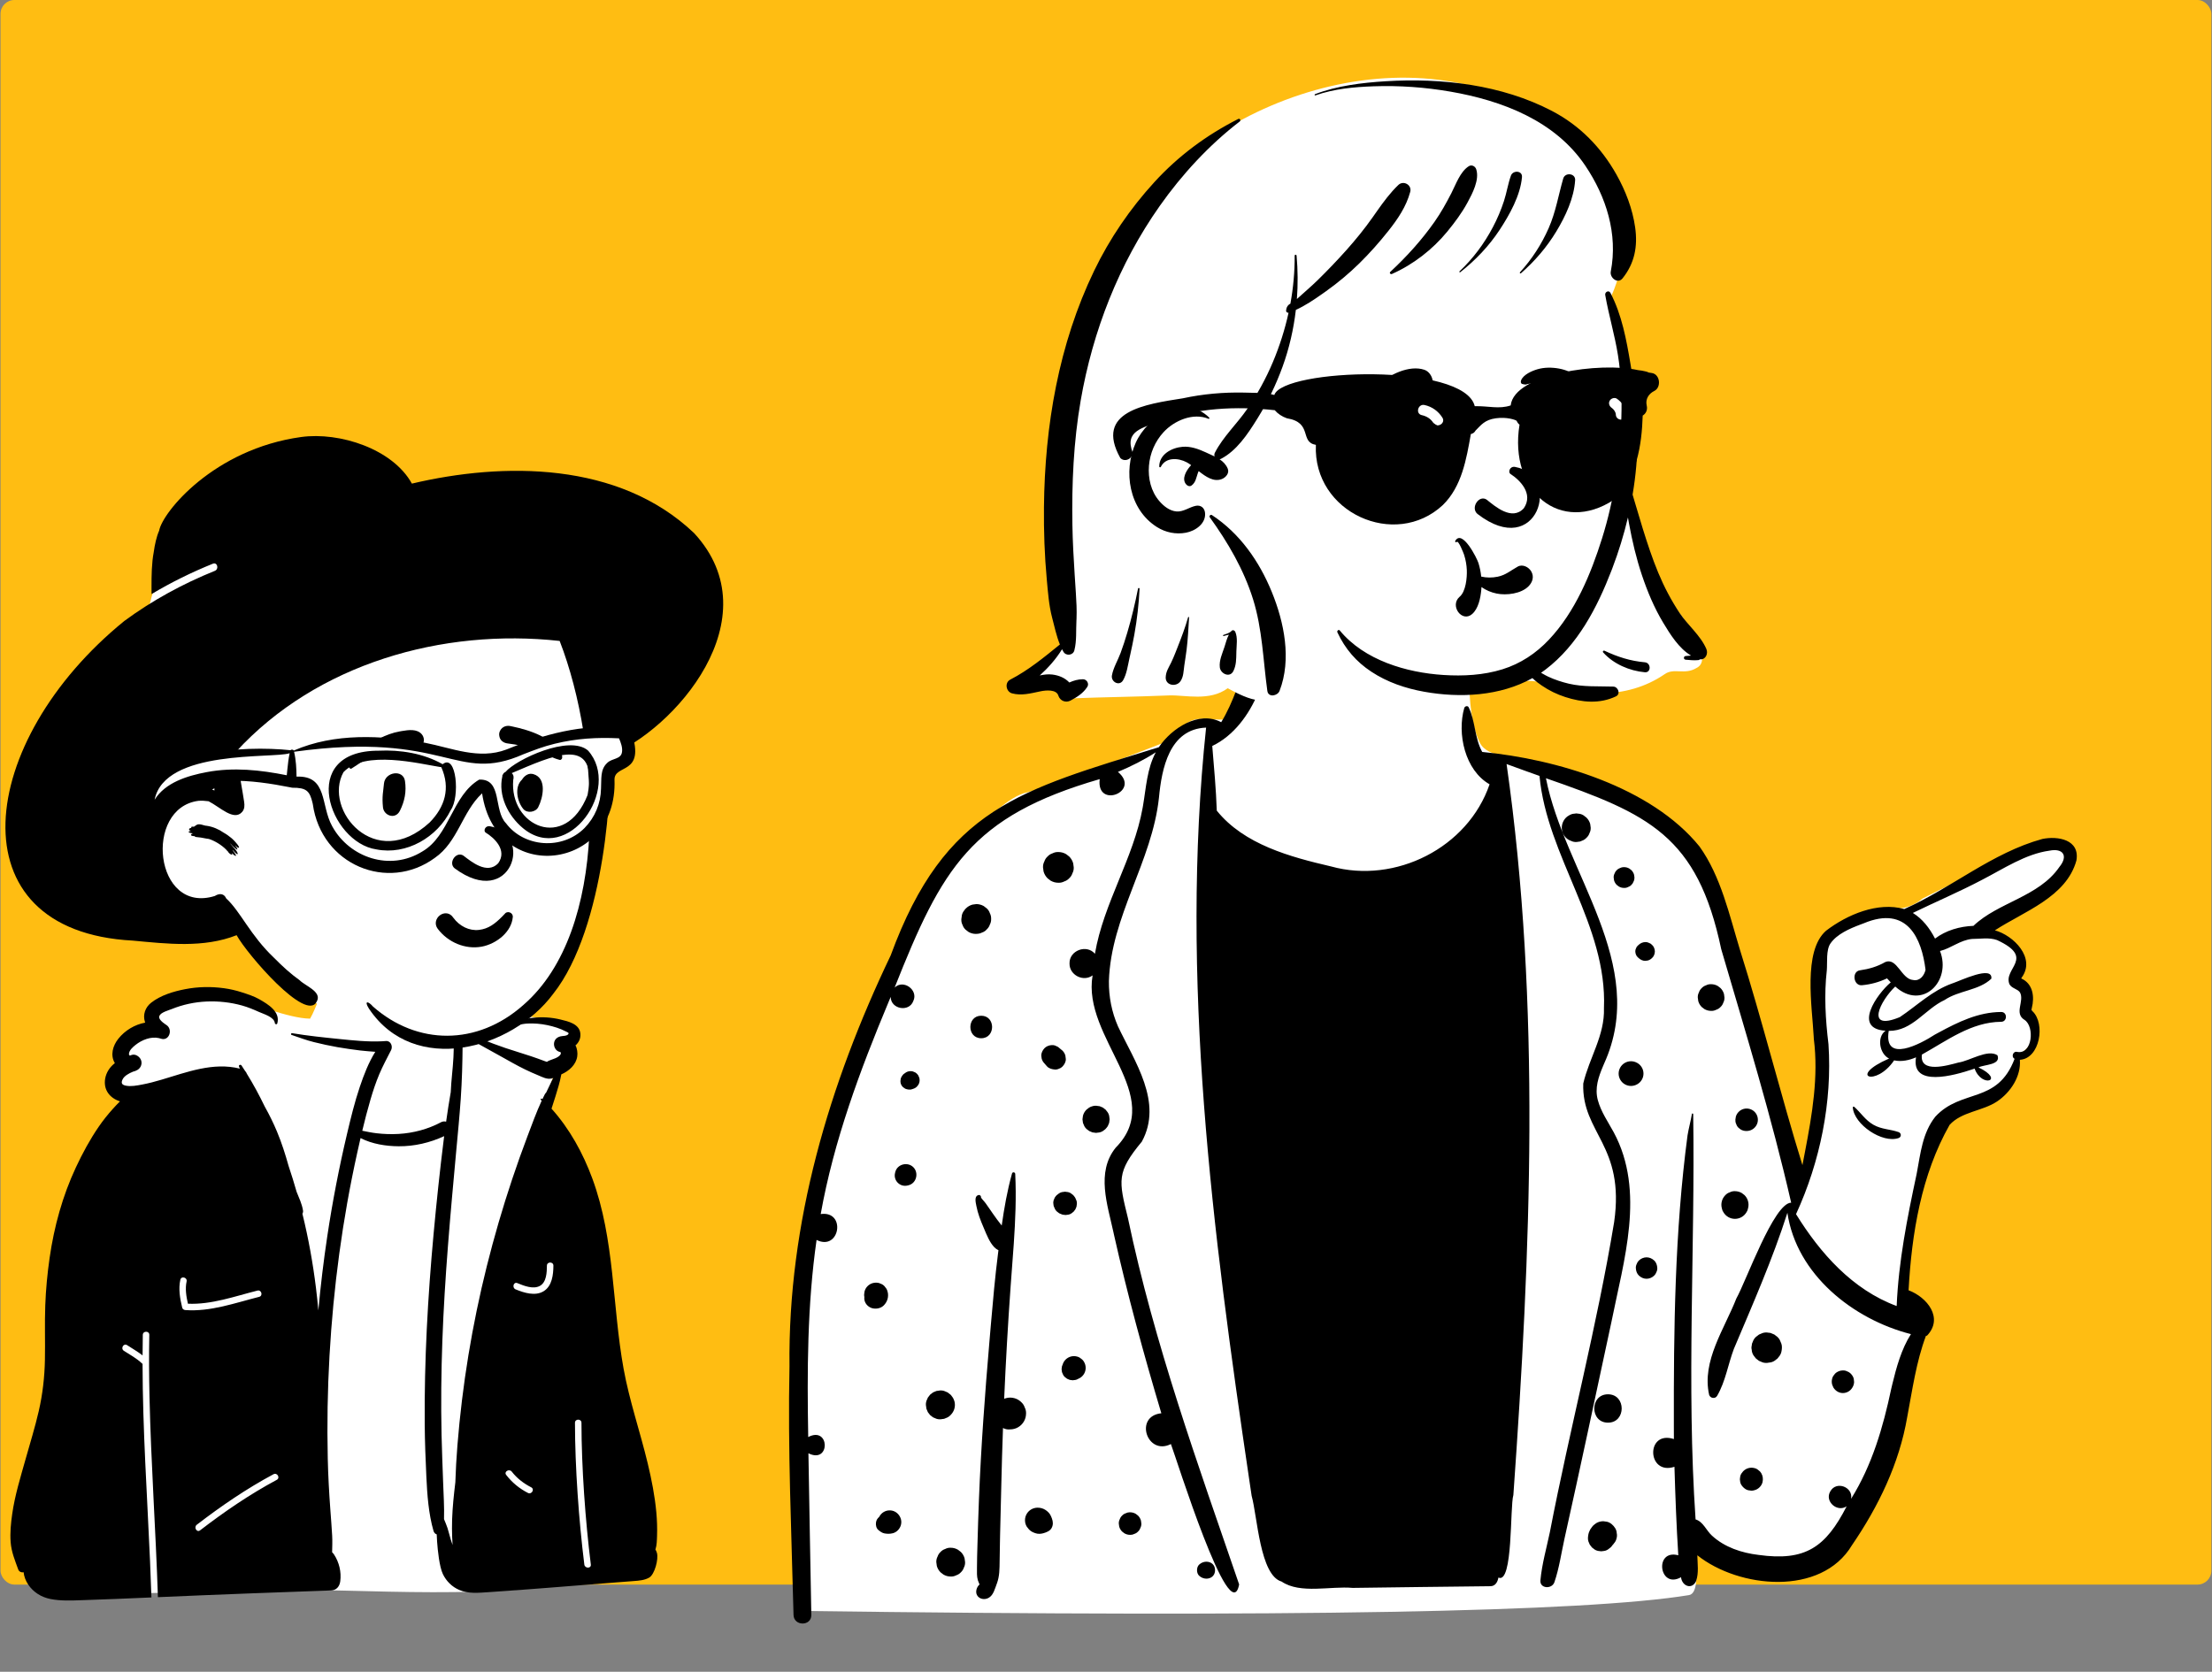 <svg width="3400" height="2570" viewBox="0 0 3400 2570" fill="none" xmlns="http://www.w3.org/2000/svg">
<rect x="0" y="0" width="3400" height="2570" fill="#808080" stroke="none"/>
<rect x="0.801" y="0.001" width="3398.22" height="2436" rx="21.333" fill="#FFBD12"/>
<path fill-rule="evenodd" clip-rule="evenodd" d="M107.965 2438.78C114.546 2448.78 127.491 2447.24 133.049 2439.5C196.336 2454.24 261.217 2448.43 325.384 2444.82C506.202 2437.46 688.039 2460.52 868.126 2436.39C887.23 2432.57 909.465 2434.4 925.096 2421.15C950.097 2391.85 944.713 2347.37 940.73 2311.69C908.807 2110.54 863.422 1907.54 840.782 1705.1C839.518 1685.81 847.465 1661.85 854.589 1643.73C856.349 1640.35 867.471 1637.05 873.242 1633.16C890.954 1620.45 888.082 1597.66 872.728 1584.29C823.014 1549.25 753.809 1561.5 701.072 1574.43C690.966 1536.47 679.605 1511.5 660.363 1509.03C623.737 1504.32 534.893 1489.94 507.526 1509.03C494.434 1518.16 486.031 1550.33 476.606 1566.01C407.877 1564.78 268.384 1472.83 239.706 1576.38C216.406 1577.99 193.328 1598.33 197.785 1622.74C167.567 1649.44 191.401 1689.48 190.983 1722.72C187.01 1793.23 148.853 1856.3 132.978 1924.42C96.692 2056.54 55.621 2296.86 100.627 2425.82C99.659 2425.32 97.543 2426.08 98.913 2427.15C104.009 2428.59 104.672 2435.01 107.965 2438.78Z" fill="white"/>
<path fill-rule="evenodd" clip-rule="evenodd" d="M898.149 2405.18C889.708 2337.42 883.838 2255.61 883.771 2187.28C883.764 2180.84 893.749 2180.86 893.755 2187.28C893.823 2255.61 899.693 2337.42 908.134 2405.18C908.928 2411.55 898.933 2411.47 898.149 2405.18M835.618 1985.01C822.576 1992.99 805.448 1987.45 792.54 1982.17C786.662 1979.77 789.251 1970.11 795.193 1972.54C805.017 1976.56 819.376 1982.48 829.744 1976.88C840.092 1971.28 840.559 1955.88 840.636 1945.73C840.685 1939.29 850.668 1939.3 850.621 1945.73C850.516 1959.55 848.668 1977.03 835.618 1985.01M811.476 2295.11C798.317 2288.37 787.089 2279.15 778.053 2267.44C774.125 2262.35 782.803 2257.39 786.675 2262.4C794.628 2272.7 804.99 2280.58 816.516 2286.49C822.242 2289.43 817.184 2298.04 811.476 2295.11M748.227 1946.64C725.648 2037.11 710.496 2129.21 703.07 2222.17C701.56 2241.04 700.499 2259.89 699.9 2278.75C699.301 2283.67 698.726 2288.6 698.19 2293.53C696.155 2312.17 694.595 2331.12 694.732 2349.89C694.795 2358.32 695.057 2366.7 695.631 2375.1C694.633 2372.29 693.709 2369.47 692.81 2366.67C690.976 2360.91 689.765 2354.95 687.893 2349.23C686.345 2344.5 684.348 2339.97 682.488 2335.39V2335.38C683.05 2316.62 681.777 2297.68 681.128 2279.01C680.292 2254.82 679.256 2230.66 678.719 2206.46C677.646 2158.06 678.182 2109.62 679.93 2061.24C683.437 1963.76 692.299 1866.75 701.235 1769.67C703.719 1742.67 706.39 1715.69 708.237 1688.64C710.097 1661.31 710.846 1633.92 711.058 1606.52C711.07 1604.54 708.075 1604.02 707.526 1605.93C707.039 1599.42 706.178 1592.93 704.742 1586.66C726.272 1600.39 748.976 1612.26 771.229 1624.74C782.949 1631.31 794.619 1638 806.701 1643.9C813.341 1647.14 820.043 1650.12 826.883 1652.94C833.972 1655.86 840.749 1659.88 848.55 1657.85C849.224 1657.67 849.861 1657.42 850.472 1657.1C849.586 1658.78 848.7 1660.46 847.851 1662.16C844.906 1668.01 842.097 1673.89 839.376 1679.82C838.653 1680.35 838.016 1681.09 837.517 1682.05C836.194 1684.63 834.908 1687.24 833.66 1689.89C833.41 1689.65 833.161 1689.41 832.911 1689.18C831.863 1688.19 830.415 1689.67 831.339 1690.75C831.763 1691.23 832.175 1691.71 832.587 1692.2C824.449 1709.71 817.834 1728.12 811.019 1746.09C802.644 1768.18 794.706 1790.44 787.23 1812.84C772.49 1856.91 759.485 1901.56 748.227 1946.64M425.427 2274.99C383.814 2297.27 344.927 2323.9 307.526 2352.63C302.428 2356.54 297.46 2347.86 302.486 2344.01C339.887 2315.28 378.775 2288.65 420.388 2266.36C426.057 2263.33 431.095 2271.95 425.427 2274.99M284.877 2013.98C282.714 2013.82 280.612 2012.57 280.063 2010.32C276.692 1996.52 274.052 1981.48 277.187 1967.4C278.585 1961.12 288.209 1963.8 286.815 1970.06C284.343 1981.16 286.307 1993.16 288.875 2004.23C325.169 2005.82 360.976 1992.79 395.699 1984.05C401.944 1982.47 404.581 1992.11 398.354 1993.67C361.52 2002.95 323.42 2016.84 284.877 2013.98M1007.41 2382.13C1007.45 2382.04 1007.48 2381.94 1007.51 2381.85C1009.64 2375.39 1009.69 2367.88 1009.93 2361.1C1010.34 2349.04 1009.91 2336.96 1008.82 2324.94C1006.52 2299.64 1001.58 2274.75 995.678 2250.08C983.983 2201.2 967.458 2153.65 958.484 2104.11C940.873 2006.87 945.054 1905.62 910.494 1811.83C896.128 1772.84 875.609 1735.36 847.726 1704.38C849.761 1698.19 851.745 1691.98 853.68 1685.76C857.062 1674.92 860.519 1663.74 862.604 1652.58C862.654 1652.28 862.716 1651.97 862.754 1651.66C874.623 1646.54 885.419 1636.89 887.267 1624.06C888.065 1618.52 887.142 1612.38 884.745 1607.03C889.638 1602.51 892.783 1596.64 892.034 1588.78C890.636 1573.98 873.35 1570.17 861.318 1567.27C847.639 1563.99 833.448 1563.08 819.457 1564.63C812.392 1565.4 805.403 1566.7 798.576 1568.65C792.647 1570.33 786.194 1572.07 781.439 1576.13C780.877 1576.61 781.339 1577.53 782.013 1577.53C791.636 1577.5 801.222 1573.96 810.944 1573.5C821.129 1573.03 831.289 1573.86 841.274 1575.96C851.034 1578.01 860.769 1581 869.643 1585.63C872.139 1586.94 875.796 1587.83 872.863 1590.48C870.717 1592.41 866.498 1592.57 863.74 1592.86C857.636 1593.5 852.369 1597.07 851.595 1603.58C850.909 1609.33 854.341 1615.85 860.457 1617.15C860.794 1617.22 861.106 1617.31 861.381 1617.42C861.543 1617.73 861.793 1618 861.768 1617.57C861.768 1617.57 861.78 1617.56 861.78 1617.57C861.93 1618.48 861.98 1618.84 861.98 1618.91C861.942 1618.83 861.88 1618.52 861.83 1618.27C861.867 1618.5 861.942 1618.86 862.042 1619.39C861.905 1618.81 862.017 1620.24 861.905 1620.47C858.66 1626.46 849.062 1628.15 843.47 1630.73C842.384 1631.23 841.448 1631.81 840.65 1632.47C839.327 1632.01 837.979 1631.55 836.618 1631.04C829.916 1628.53 823.226 1626.1 816.436 1623.84C803.331 1619.46 790.063 1615.55 776.958 1611.16C752.146 1602.84 728.157 1592.35 703.806 1582.84C703.032 1579.97 702.134 1577.16 701.073 1574.42C700.861 1573.85 699.837 1573.66 699.725 1574.42C699.35 1576.85 699.051 1579.28 698.801 1581.73C698.701 1581.95 698.677 1582.2 698.726 1582.44C697.316 1596.67 697.691 1611.23 696.967 1625.45C696.068 1643.17 693.559 1660.77 692.848 1678.51V1678.83C690.227 1693.97 687.855 1709.16 685.709 1724.4C683.3 1723.65 680.541 1723.8 677.721 1725.31C657.776 1735.96 635.36 1741.88 612.806 1743.21C601.448 1743.87 590.203 1743.5 578.907 1742.18C571.481 1741.34 564.167 1739.79 556.841 1738.31C560.698 1722.15 564.841 1706.06 569.522 1690.14C573.378 1677.04 577.672 1664.01 582.976 1651.42C588.331 1638.7 594.996 1626.56 601.199 1614.23C604.057 1608.52 600.687 1599.8 593.261 1600.4C591.064 1600.57 588.867 1600.71 586.658 1600.81C565.166 1601.83 542.812 1599.44 521.594 1597.3C497.443 1594.86 472.968 1592.32 449.029 1588.34C447.256 1588.05 446.533 1590.46 448.28 1591.05C459.638 1594.87 470.858 1599.19 482.503 1602.05C494.485 1605 506.542 1607.7 518.698 1609.81C530.343 1611.82 542.038 1613.5 553.771 1614.93C561.421 1615.86 569.16 1616.34 576.861 1616.96C566.489 1633.54 559.337 1652.23 553.109 1670.64C545.109 1694.28 539.23 1718.61 533.476 1742.88C521.17 1794.92 511.023 1847.47 503.085 1900.36C497.393 1938.28 492.788 1976.34 489.33 2014.51C488.307 2002.91 487.059 1991.36 485.648 1979.81C480.931 1941.48 474.041 1903.4 464.83 1865.9C465.654 1864.45 466.041 1862.71 465.766 1861.03C464.106 1850.72 459.738 1841.75 455.906 1832.19C452.099 1818.83 447.993 1805.56 443.575 1792.4C438.557 1774.46 432.928 1756.8 425.726 1739.55C420.222 1726.41 413.944 1713.6 406.955 1701.18C398.605 1683.82 389.431 1666.84 379.359 1650.6C378.835 1649.09 377.986 1647.68 376.775 1646.49C374.941 1643.6 373.081 1640.74 371.184 1637.9C369.948 1636.06 366.404 1637.18 367.34 1639.53C367.777 1640.63 368.213 1641.72 368.663 1642.81C327.637 1632.55 287.41 1648.24 248.332 1659.82C238.472 1662.75 228.512 1665.4 218.402 1667.31C210.452 1668.81 201.191 1670.63 193.265 1668.98C187.961 1667.88 185.614 1665.47 188.198 1659.81C190.869 1653.94 198.158 1650.09 204.486 1647.49C206.87 1646.98 209.216 1646.07 211.475 1644.69C216.742 1641.5 219.051 1634.83 216.568 1629.15C214.308 1624.03 207.718 1619.61 201.89 1621.95C201.053 1622.29 200.23 1622.61 199.406 1622.94C199.319 1622.81 199.219 1622.64 199.131 1622.39C198.295 1620.11 197.933 1622.84 198.295 1619.57C198.894 1614.23 204.548 1609.37 208.417 1606.31C218.04 1598.69 231.944 1593.05 244.363 1595.93C245.299 1596.14 246.235 1596.4 247.159 1596.73C259.952 1601.16 266.18 1582.74 255.958 1575.87C255.334 1575.46 254.548 1574.94 253.686 1574.33C249.43 1571.37 243.202 1566.39 244.9 1561.9C246.997 1556.31 259.365 1553.11 264.046 1551.21C280.97 1544.35 299.255 1540.45 317.503 1539.65C335.862 1538.85 354.459 1540.88 372.17 1545.83C380.857 1548.25 389.781 1551.93 397.993 1555.65C405.37 1558.99 421.42 1563.39 422.444 1572.73C422.669 1574.79 425.602 1575.49 426.238 1573.24C431.268 1555.32 411.748 1543.75 398.867 1536.35C390.417 1531.48 380.832 1528.44 371.558 1525.46C362.672 1522.59 353.598 1520.48 344.337 1519.21C324.455 1516.49 304.335 1516.84 284.615 1520.66C266.654 1524.14 246.672 1530.08 232.156 1541.64C223.245 1548.73 219.214 1560.01 222.796 1571.02C222.92 1571.38 223.045 1571.75 223.17 1572.12C207.132 1574.99 191.955 1584.17 181.808 1596.98C173.47 1607.5 169.102 1622.14 176.565 1634.39C176.253 1634.61 175.941 1634.85 175.642 1635.1C168.528 1640.79 163.236 1649.05 161.663 1658.09C158.58 1675.91 169.351 1688.38 184.416 1693.15C180.684 1696.79 177.102 1700.66 173.595 1704.53C165.744 1713.2 158.243 1722.65 151.628 1732.29C138.223 1751.81 126.766 1773.06 116.743 1794.48C96.137 1838.46 83.144 1885.8 76.255 1933.81C72.785 1958 70.463 1982.31 69.577 2006.72C68.554 2034.55 69.59 2062.4 69.053 2090.25C68.529 2117.01 65.571 2143.12 59.592 2169.2C53.863 2194.15 46.225 2218.6 39.31 2243.23C31.51 2270.96 22.923 2298.57 18.804 2327.16C16.72 2341.71 15.222 2356.31 16.383 2371.02C17.556 2386.01 22.997 2398.83 28.015 2412.77C29.288 2416.33 33.17 2417.76 36.278 2417C36.976 2423.68 39.498 2430.19 43.254 2435.84C51.23 2447.79 63.511 2455.42 77.578 2458.19C93.429 2461.3 109.766 2460.56 125.817 2459.99C143.228 2459.36 160.652 2458.8 178.063 2458.08C196.292 2457.32 214.519 2456.55 232.748 2455.77C232.145 2437.09 231.426 2418.41 230.614 2399.74C226.219 2298.79 219.298 2197.77 219.115 2096.69C218.762 2096.48 218.415 2096.24 218.083 2095.91C209.876 2087.98 199.802 2082.77 190.336 2076.56C184.979 2073.05 189.986 2064.41 195.376 2067.94C203.356 2073.18 211.672 2077.83 219.151 2083.69C219.195 2073.17 219.287 2062.65 219.496 2052.12C219.623 2045.7 229.608 2045.7 229.481 2052.12C228.854 2083.84 229.064 2115.56 229.781 2147.28C232.104 2250.04 239.406 2352.62 242.73 2455.35C291.657 2453.26 340.585 2451.15 389.519 2449.36C429.321 2447.92 469.123 2446.47 508.926 2445.02C517.276 2444.72 521.969 2438.76 522.992 2430.95C524.864 2416.6 521.344 2401.76 513.382 2389.69C512.558 2388.44 511.584 2387.33 510.498 2386.39C510.686 2377.79 511.035 2369.17 510.548 2360.57C509.824 2347.44 508.739 2334.31 507.79 2321.2C505.868 2294.92 504.383 2268.6 503.796 2242.27C502.598 2189.6 503.472 2136.88 506.454 2084.28C512.433 1979.2 526.349 1874.8 549.128 1772.01C550.788 1764.53 552.46 1757.04 554.195 1749.56C571.906 1758.76 593.448 1762.07 612.806 1762.19C637.07 1762.34 660.796 1756.76 682.713 1746.62C682.563 1747.75 682.414 1748.87 682.276 1750.01C676.161 1798.69 671.006 1847.46 666.513 1896.3C657.551 1993.67 652.059 2091.43 652.821 2189.23C653.033 2216.33 654.069 2243.34 655.354 2270.4C656.665 2297.92 658.674 2327 666.338 2353.55C667.187 2356.48 669.071 2358.17 671.243 2358.78C671.355 2362.65 671.605 2366.53 671.879 2370.35C672.766 2382.77 675.299 2408.56 680.716 2419.82C685.996 2430.81 694.795 2439.52 706.015 2444.31C720.269 2450.39 735.683 2448.64 750.735 2447.67C816.186 2443.4 881.588 2437.68 947.001 2432.67C956.112 2431.97 965.224 2431.28 974.322 2430.57C982.423 2429.94 990.798 2429.39 997.987 2425.19C1006.16 2420.41 1012.54 2396.93 1009.72 2387.22C1009.21 2385.45 1008.43 2383.7 1007.41 2382.13" fill="black"/>
<path fill-rule="evenodd" clip-rule="evenodd" d="M918.892 1172.99C918.138 1130.54 917.304 1087.23 910.995 1045.18C904.826 1004.08 887.855 966.924 858.692 937.075C796.749 873.672 706.959 858.186 623.381 843.994L480.485 819.729C436.89 812.327 390.381 800.497 346.335 810.993C324.632 816.165 306.2 828.181 289.354 842.398C273.117 856.101 255.659 870.816 244.657 889.251C233.635 907.713 229.844 929.295 226.261 950.175C222.22 973.717 219.08 997.442 216.85 1021.22C212.381 1068.87 211.771 1116.88 215.012 1164.62C216.583 1187.78 219.082 1210.87 222.273 1233.86C223.855 1245.26 225.644 1256.64 227.663 1267.97C228.258 1271.31 228.711 1275.01 229.321 1278.75C224.814 1291.57 222.252 1304.85 222.459 1318.07C223.067 1357.02 255.934 1381.55 289.068 1394.71C308.281 1402.35 328.366 1407.54 347.243 1416.06C367.101 1425.04 380.618 1439.58 394.195 1456.17C420.09 1487.81 449.312 1516.24 482.679 1539.97C553.423 1590.27 643.027 1614.06 728.864 1596C749.459 1591.67 770.236 1584.94 788.749 1574.81C808.295 1564.1 822.992 1548.59 835.334 1530.26C858.25 1496.22 874.685 1457.88 887.118 1418.88C899.799 1379.09 908.801 1339.23 913.71 1297.74C918.602 1256.38 919.633 1214.61 918.892 1172.99V1172.99Z" fill="white"/>
<path fill-rule="evenodd" clip-rule="evenodd" d="M462.898 671.828C522.032 663.692 603.649 690.136 633.099 743.458C773.696 710.302 951.026 709.216 1066.91 819.592C1187.82 950.522 1035.95 1123.15 935.237 1162.08C942.57 1197.72 931.137 1426.07 850.243 1527.93C786.044 1614.24 636.539 1654.06 567.358 1550.98L566.819 1550.13C559.407 1538.23 565.79 1538.61 573.399 1547.46C641.142 1607.06 733.248 1608.07 804.225 1545.18C937.248 1430.24 923.532 1148.39 860.234 985.335C679.992 965.533 487.01 1020.18 362.52 1155.9L370.938 1206.59C372.372 1215.23 374.001 1223.86 375.244 1232.53C376.04 1238.08 376.129 1243.6 372.283 1248.1C359.583 1262.94 338.179 1240.64 320.567 1231.77C315.368 1231.04 310.16 1230.75 305.052 1231.12C220.439 1242.02 237.11 1406.21 330.105 1377.43C337.919 1372.56 344.632 1374.04 347.663 1381.11C369.829 1401.42 384.445 1437.64 421.272 1472.53C434.266 1485.62 446.091 1496.56 460.706 1507.06C469.291 1515.75 495.195 1524.6 486.984 1539.46C471.455 1573.28 379.883 1467.06 363.692 1437.68C312.966 1457.72 256.75 1450.91 204.182 1446.02C-73.144 1431.59 -36.121 1139.17 191.196 954.548C233.986 923.037 281.196 897.331 330.27 877.55C336.97 874.849 334.042 863.845 327.248 866.584C294.777 879.674 263.122 895.255 232.947 913.289L232.902 902.508C232.858 884.348 233.142 865.443 236.295 848.851C237.872 837.355 240.522 825.075 244.604 815.837C249.649 787.516 328.686 690.303 462.898 671.828ZM301.35 1268.81C305.632 1264.74 313.626 1269.59 317.438 1269.47C327.186 1270.81 336.447 1274.92 343.67 1280.01C348.439 1282.68 351.781 1285.19 354.574 1287.5L354.65 1287.48C354.629 1287.48 354.602 1287.5 354.579 1287.5L354.842 1287.68C358.909 1290.57 373.795 1306.85 364.39 1302.47C363.689 1301.56 362.971 1300.68 362.247 1299.83C362.17 1299.94 362.062 1300.06 361.933 1300.17L362.461 1300.96C370.455 1312.98 356.653 1300.31 354.53 1296.95C354.43 1297.03 354.316 1297.08 354.204 1297.14L356.969 1300.51C357.356 1300.98 357.66 1301.37 357.912 1301.69L358.495 1302.25C367.738 1311.34 368.026 1319.52 357.289 1306.08C357.711 1306.72 358.051 1307.39 358.098 1307.98L358.734 1308.79C367.165 1319.66 360.308 1315.8 356.118 1311.16L355.768 1310.76L355.839 1310.87C359.737 1316.87 352.004 1312.66 350.637 1309.45L350.58 1309.3C349.091 1308.09 348.175 1306.72 347.86 1306.38L347.802 1306.32C340.553 1298.89 330.045 1292.61 321.119 1289.75C319.825 1289.5 318.516 1289.31 317.193 1289.17C311.826 1287.97 306.399 1287.15 300.916 1286.7C300.245 1286.62 299.565 1286.13 299.057 1285.49C290.766 1285.21 293.325 1281.81 296.765 1281.18L296.826 1281.17L296.143 1281.12C290.822 1280.6 287.188 1278.69 292.568 1277.51L293.25 1277.38C293.167 1277.25 293.093 1277.12 293.021 1276.99C288.413 1276.48 291.42 1272 293.978 1273.08C292.902 1269.56 297.82 1271.32 298.434 1270.8C298.902 1270.28 299.484 1269.82 299.819 1269.8C301.301 1268.75 300.583 1268.84 301.35 1268.81ZM329.544 1211.83L328.464 1212.46C327.591 1212.97 326.693 1213.31 325.791 1213.51C327.064 1214.05 328.322 1214.63 329.567 1215.26C329.547 1214.49 329.532 1213.73 329.532 1212.97L329.544 1211.83Z" fill="black"/>
<path fill-rule="evenodd" clip-rule="evenodd" d="M703.241 1451.22C691.292 1446.35 680.63 1438.23 672.835 1427.86C670.125 1424.25 669.423 1420.44 669.991 1416.96C670.63 1413.04 672.951 1409.5 676.115 1407.11C679.288 1404.73 683.258 1403.55 687.097 1404.15C690.432 1404.67 693.752 1406.49 696.379 1410.28L696.928 1411.03C701.562 1417.29 707.601 1422.43 714.482 1425.74C721.113 1428.93 728.53 1430.42 736.206 1429.56C750.824 1427.91 760.899 1420.01 771.609 1409.29C772.936 1407.94 774.264 1406.54 775.599 1405.12C776.442 1403.84 777.612 1403.01 778.911 1402.58C780.353 1402.1 781.984 1402.12 783.478 1402.64C784.919 1403.15 786.207 1404.1 787.071 1405.36C787.892 1406.57 788.358 1408.06 788.206 1409.77C787.226 1420.88 781.41 1430.79 773.147 1438.58C763.971 1447.23 751.807 1453.21 740.355 1455.31C727.738 1457.62 714.882 1455.96 703.241 1451.22V1451.22ZM746.307 1279.82C759.729 1287.96 780.182 1306.96 765.742 1327.16C748.745 1344.97 724.273 1324.55 712.213 1315.32C701.031 1308.16 688.467 1326.57 698.842 1334.92C785.984 1399.35 821.348 1281.95 753.096 1270.24C745.581 1268.94 742.79 1277.29 746.307 1279.82ZM590.149 1204.87C591.632 1186.48 619.669 1182.31 622.458 1200.5C624.955 1216.8 622.015 1231.77 614.665 1246.44C607.642 1260.45 589.99 1253.91 588.655 1241.15C586.866 1224.04 589.226 1216.3 590.149 1204.87ZM803.566 1196.73C807.475 1191.62 813.118 1188.13 819.88 1190.1C841.006 1196.26 834.779 1226.22 827.36 1240.8C823.328 1248.71 810.297 1250.72 804.408 1243.75C794.81 1232.38 790.213 1209.68 802.416 1198.48C802.746 1197.9 803.114 1197.32 803.566 1196.73ZM614.367 1124.43L617.704 1123.84C628.027 1122.06 640.864 1120.35 648.167 1128.64C652.04 1133.03 653.373 1141.2 648.167 1145.41C639.009 1152.81 628.884 1149.94 617.909 1150.57C608.865 1151.09 600.173 1152.58 591.461 1155.07C572.349 1160.52 556.776 1170.48 540.453 1181.42C538.311 1182.85 536.125 1180.11 537.147 1178.11C546.57 1159.68 564.83 1144.54 583.121 1135.31C592.883 1130.39 603.566 1126.3 614.367 1124.43ZM784.309 1116.17L786.863 1116.69C814.659 1122.5 850.772 1134.09 863.934 1161.35C864.436 1165.21 863.906 1166.03 863.475 1166.57L863.332 1166.75C862.977 1167.21 862.693 1167.85 861.02 1168.37C860.555 1168.26 860.086 1168.15 859.613 1168.02C853.579 1166.44 848.805 1164.27 844.184 1162.01L839.173 1159.54C833.36 1156.7 827.495 1153.95 821.279 1151.93C808.015 1147.61 794.372 1144.57 780.517 1142.94C777.514 1142.59 774.622 1141.58 772.341 1139.84C770.176 1138.2 768.522 1135.92 767.767 1132.89C766.79 1128.96 767.071 1126 769.178 1122.46C770.762 1119.8 773.029 1117.96 775.631 1116.9C778.285 1115.82 781.306 1115.57 784.309 1116.17Z" fill="black"/>
<path fill-rule="evenodd" clip-rule="evenodd" d="M916.471 1274.12C899.775 1294.98 834.41 1318.13 799.622 1293C764.833 1267.86 751.085 1250.34 746.435 1218.94C745.939 1215.59 739.884 1213.36 737.324 1215.74C722.989 1229.05 713.71 1246.01 704.517 1263.01C694.148 1282.19 683.936 1301.48 665.094 1314.46C631.72 1332.35 571.345 1334.89 553.507 1327C519.338 1311.89 492.308 1279.56 486.162 1235.07C486.162 1235.07 479.91 1215.34 474.433 1211.18C469.241 1207.25 440.589 1203.74 437.45 1203.16C380.885 1192.66 309.344 1185.97 258.963 1222.9C252.145 1227.02 228.804 1242.5 228.459 1238.7C228.215 1223.78 245.115 1190.03 283.551 1173.97C331.081 1154.11 401.736 1152.95 442.667 1157.33C444.726 1157.55 451.743 1155.83 452.239 1155.61C514.251 1128.76 585.604 1135.89 651.956 1147.18C661.464 1149.02 746.582 1170.1 780.439 1157.33C836.417 1134.48 896.1 1117.92 956.55 1124.43C957.055 1124.49 964.686 1170.81 958.742 1173.97C954.011 1176.48 945.961 1182.93 943.101 1186.45C940.545 1189.61 938.934 1193.53 939.077 1198.95C940.226 1230.36 931.264 1255.64 916.471 1274.12ZM686.312 1246.09C693.41 1235.82 695.65 1212.76 692.678 1195.93C691.174 1187.41 688.252 1180.63 684.586 1177.26C682.149 1175.01 679.368 1173.96 676.335 1174.11C674.673 1174.2 672.871 1174.67 670.965 1175.7C645.149 1161.74 613.875 1156.71 584.229 1158.15C560.63 1158.15 543.792 1163.72 532.374 1172.39C518.634 1182.82 512.444 1197.82 512.086 1214.09C511.661 1233.39 519.59 1254.5 532.596 1271.21C545.045 1287.2 562.075 1299.06 580.55 1301.79C601.523 1305.96 622.895 1301.93 641.477 1292.08C660.536 1281.97 676.635 1265.74 686.312 1246.09ZM893.263 1256.98C905.225 1242.85 913.179 1224.46 914.389 1206.24C915.491 1189.65 911.051 1173.23 898.774 1159.66C887.644 1150.1 867.977 1149.95 847.288 1155.27C820.536 1162.14 792.861 1177.52 783.635 1187.44C781.462 1188.58 779.445 1190.57 777.687 1194.82L777.675 1196.34C774.88 1209.23 776.538 1222.31 781.373 1234.38C786.624 1247.48 795.631 1259.38 806.613 1268.46C821.204 1280.48 836.435 1284.16 850.69 1282.22C866.838 1280.02 881.853 1270.46 893.263 1256.98Z" fill="white"/>
<path fill-rule="evenodd" clip-rule="evenodd" d="M778.513 1152.22C835.199 1129.08 895.791 1112.4 957.134 1119.01C962.207 1117.08 968.504 1118.71 970.752 1125.88C992.603 1192.44 943.877 1173.93 944.531 1198.81C949.639 1338.32 762.122 1362.15 741.037 1219.74L740.65 1219.96V1219.96C710.315 1248.27 703.925 1294.33 668.189 1318.95C596.102 1371.67 493.914 1329.9 480.789 1236.05L480.502 1234.78C476.097 1215.63 470.829 1210.88 449.1 1210.97L445.667 1210.29C389.211 1199.17 314.031 1189.17 262.032 1227.42C250.722 1234 250.191 1250.91 240.635 1258.25C230.165 1260.29 223.716 1247.69 223.006 1238.98C221.348 1152.11 376.807 1145.86 446.43 1153.31C447.76 1151.94 450.599 1152.11 451.556 1153.82C514.521 1126.56 585.46 1130.33 652.878 1141.8C694.641 1149.88 735.89 1168.3 778.513 1152.22ZM951.49 1135.05C917.475 1133.35 886.012 1135.21 852.625 1143.38C835.029 1147.63 821.526 1153 804.683 1159.45C699.628 1205.99 687.511 1123.26 452.025 1155.69C455.071 1168.74 455.631 1181.66 455.795 1193.92C503.877 1191.98 492.557 1237.89 510.57 1270.14L511.125 1271.11C537.379 1318.16 599.33 1340.11 649.304 1308.9C690.996 1284.6 695.063 1222.97 736.573 1198.51C772.556 1197.1 758.184 1245.66 777.766 1265.62C805.329 1302.4 863.917 1307.54 898.479 1272.95C914.694 1256.3 923.312 1235.16 923.789 1212.46C924.693 1197.95 922.205 1183.21 933.172 1173.01C940.861 1165.2 954.521 1167.8 956.088 1156C957.085 1149.02 954.182 1141.44 951.49 1135.05ZM581.821 1154.06C615.61 1152.4 651.362 1158.27 680.375 1174.84C701.85 1157.75 707.112 1225.67 692.858 1245.31C672.321 1287.33 624.508 1314.96 578.47 1305.78C506.65 1295.38 456.609 1153.94 581.821 1154.06ZM678.312 1179.39L676.474 1179.12C645.349 1174.37 560.599 1152.37 527.911 1187.1C496.188 1244.7 576.668 1341.45 660.418 1264.39C683.727 1240.66 692.761 1211.88 678.312 1179.39ZM776.949 1186.75C793.067 1167.67 875.217 1129.01 903.852 1153.82C956.113 1212.39 873.233 1330.85 803.813 1273.14C780.692 1253.84 765.481 1223.11 772.138 1193.34L772.148 1192.09C772.162 1191.64 772.247 1191.74 772.731 1191.18C773.587 1188.93 775.13 1187.49 776.949 1186.75ZM903.123 1222.25C920.748 1126.66 847.085 1163 786.589 1188.51C789.836 1191.48 789.821 1195.53 788.888 1198.86C782.508 1269.79 868.717 1309.98 903.123 1222.25ZM445.208 1157.96C419.975 1166.5 253.073 1151.22 237.654 1229.46C253.929 1203.09 287.637 1192.63 317.939 1186.95C359.157 1179.22 400.149 1183.7 440.788 1191.82L441.627 1183.41C442.529 1174.49 443.479 1166.15 445.208 1157.96Z" fill="black"/>
<path fill-rule="evenodd" clip-rule="evenodd" d="M2091.72 914.358C2154.19 917.441 2251.45 944.226 2256.31 961.344C2263.91 988.074 2247.59 1088.29 2274.88 1142.26C2286.52 1165.27 2330.69 1163.21 2347.81 1170.7C2405.08 1195.78 2574.63 1243.33 2609.59 1303.21C2623.59 1327.2 2709.66 1624.85 2755.4 1776.7C2760.55 1793.82 2766.38 1809.65 2772.71 1824.32L2775.03 1812.92C2793.68 1721.14 2803 1665.58 2803 1646.24C2803 1616.01 2778.9 1488.5 2803 1456.07C2826.87 1423.96 2884.38 1397.71 2910.25 1397.19L2911.03 1397.18C2928.02 1397.18 2942.76 1391.87 2955.25 1381.25L2973.57 1372.04C3066.76 1325.27 3121.2 1299.62 3136.9 1295.08C3161.96 1287.83 3204.6 1303.27 3183.28 1326.44C3169.06 1341.88 3133.35 1369.21 3076.13 1408.41L3054.55 1425.56L3057.16 1426.92C3085.04 1441.6 3101.44 1453.96 3106.34 1463.99C3111.4 1474.33 3108.97 1486.57 3099.06 1500.69L3100.57 1502.16C3113.1 1514.46 3119.37 1522.71 3119.37 1526.91V1547.44C3131.84 1565.7 3134.95 1580.93 3128.72 1593.13C3122.48 1605.33 3112.6 1615.9 3099.06 1624.85C3089.09 1651.09 3077.21 1669.76 3063.43 1680.87C3049.65 1691.99 3025.83 1701.24 2991.97 1708.62L2961.34 1781.89L2936.51 1884.82L2924 1999.67L2927.64 2002.3C2944.47 2014.56 2955.25 2023.65 2955.25 2033.05C2955.25 2047.68 2887.33 2391.85 2781.65 2407.25C2758.8 2410.58 2640.27 2394.24 2601.35 2362.58L2601.93 2366C2611.09 2421.31 2609.15 2450.04 2596.12 2452.18C2435.97 2478.44 1981.14 2486.55 1231.62 2476.52C1227.16 2078.65 1247.32 1813.67 1292.11 1681.59C1406.66 1343.78 1532.95 1228.4 1577.13 1218.52C1615.84 1209.87 1750.04 1156.44 1787.56 1142.26C1812.05 1133.01 1817.29 1105.26 1845.2 1105.26L1847.46 1105.27C1874.44 1105.54 1898.38 1110.37 1911.82 1096.49C1947.11 1060.05 1937.24 1009.63 1951.88 961.344C1959.95 934.74 2015.07 910.575 2091.72 914.358Z" fill="white"/>
<path fill-rule="evenodd" clip-rule="evenodd" d="M1920.1 1009.75C1923.77 1002.48 1933.5 1003.43 1939.93 1006.72C1959.19 1020.81 1939.03 1048.1 1933.71 1065.29C1920 1098.63 1896.19 1131.21 1863.33 1146.79C1866.05 1179.93 1869.14 1212.99 1870.28 1246.23C1912.3 1298.36 1983.14 1317.38 2046.02 1332.01C2144.79 1359.33 2256.25 1303.36 2289.59 1205.72C2251.65 1184.16 2239.37 1127.71 2250.69 1088.32C2251.68 1085.56 2255.96 1084.34 2257.49 1087.42C2267.88 1108.8 2266.49 1134.87 2278.3 1155.98C2391.66 1166.83 2537.97 1209.62 2612.23 1301.31C2645.15 1347.18 2658.18 1406.84 2674.39 1460.01C2708.98 1569.61 2736.54 1681.44 2770.46 1791.16L2774.46 1770.4C2785.42 1713.21 2795.37 1655.25 2787.97 1597.09L2787.84 1594.31C2785.42 1548.03 2770.94 1462.04 2806.82 1430.79C2839.28 1405.99 2886.3 1386.05 2927.03 1397.49C2999.51 1365.23 3062.07 1310.91 3139.27 1289.75C3163.03 1284.86 3197.21 1290.65 3191.59 1322.88C3176.03 1379.26 3110.85 1401.15 3066.3 1430.22C3094.86 1437.96 3129.68 1472.69 3107.36 1502.99C3107.17 1503.52 3107 1503.93 3106.83 1504.25C3124.92 1512.27 3127.46 1532.43 3123.02 1549.72C3122.57 1554.28 3121.37 1550.36 3124.05 1554.5C3144.47 1573.76 3135.44 1627.44 3104.68 1629.26C3106.7 1654.7 3090.36 1679.4 3069.67 1693.28C3047.36 1708.22 3015.12 1708.87 2996.65 1729.33C2953.3 1805.78 2938.35 1896.03 2933.62 1983.58C2962.2 1994.28 2987.84 2026.27 2961.88 2053.41C2961.36 2053.47 2960.85 2053.53 2960.33 2053.57C2945.28 2093.74 2939.47 2136.56 2931.51 2178.52C2919.26 2250.1 2887.35 2315.83 2846.6 2375.46C2799.47 2454.4 2672.75 2441.88 2608.91 2390.94C2609.16 2404.31 2611.37 2417.59 2607.09 2430.51C2600.77 2444.44 2585.37 2438.42 2583.84 2424.7C2550.1 2443.68 2542.15 2381.02 2579.66 2390.96C2576.78 2345.66 2575.1 2300.3 2573.75 2254.93C2531.27 2268.68 2529.44 2198.2 2572.89 2212.29L2572.83 2192.81C2572.52 2043.41 2574.17 1893.5 2593.88 1745.28C2595.7 1734.2 2598.79 1723.47 2600.59 1712.45C2600.78 1711.31 2602.56 1711.63 2602.57 1712.73C2605.62 1920.24 2592.06 2128.2 2606.21 2335.78C2617.99 2339.37 2622.68 2352.89 2631.4 2360.76C2650.76 2378.64 2677.13 2387.35 2702.91 2390.38C2775.11 2400.5 2806.28 2378.45 2838.43 2315.69C2823.93 2325.38 2804.33 2308.26 2813.17 2292.92L2813.45 2292.46C2822.63 2276.21 2848.55 2285.95 2845.27 2304.15C2877.59 2252.38 2894.51 2194 2907.01 2134.77L2908.7 2127.69C2914.77 2102.54 2922.65 2073.73 2937.24 2050.98C2848.29 2028.3 2761.28 1959.22 2747.36 1864.45C2724.78 1935.41 2694.18 2004.78 2665.03 2073.8C2656.02 2097.79 2652.27 2123.59 2639.36 2145.85C2636.36 2151 2628.74 2149.67 2627.05 2144.24C2615.44 2092.33 2650.62 2042.95 2668.88 1996.22C2683.8 1969.81 2726.61 1849.21 2753.15 1848.91C2723.33 1718.16 2683.54 1588.39 2645.66 1459.26C2609.02 1284.91 2534.36 1251.29 2376.21 1196.39C2404.74 1341.79 2534.98 1482.53 2465.67 1635.03L2463.99 1638.98C2456.9 1655.8 2451.01 1672.74 2455.96 1691.2C2460.76 1709.1 2471.7 1724.65 2480.45 1740.76C2529.36 1831.74 2495.69 1937.98 2476.78 2032.73C2452.89 2143.83 2429.3 2255.04 2404.61 2365.98C2399.74 2388.11 2396.58 2410.91 2389.23 2432.35C2385.44 2443.42 2366.5 2442.37 2367.73 2429.46C2370.06 2404.41 2377.09 2379.98 2382.25 2355.38C2412.99 2196.12 2454.59 2038.74 2481.04 1878.79C2498.06 1760.38 2431.07 1742.18 2433.57 1665.68C2442.68 1626.55 2466.78 1591.63 2465.39 1549.93C2470.75 1422.29 2377.79 1316.99 2366.32 1192.85L2346.05 1185.62C2335.92 1182 2325.81 1178.34 2315.72 1174.6C2368.8 1545.88 2352.69 1925.28 2326.15 2298.4C2320.73 2315.62 2325.89 2435.88 2303.16 2425.21C2302.01 2431.93 2298.44 2438.54 2290.68 2438.51C2220.2 2439.15 2149.7 2440.27 2079.21 2441.11C2045.31 2437.98 1998.71 2450.93 1969.88 2431.36C1936.58 2421.86 1932.76 2331.68 1923.86 2299.54L1920.38 2276.16C1863.81 1894.19 1813.18 1504.33 1853.85 1118.57C1797.27 1120.75 1785.59 1181.82 1781.4 1226.29C1770.91 1324.43 1707.5 1408.95 1704.46 1508.22C1704.21 1532.3 1708.75 1555.63 1718.38 1577.75C1743.92 1631.92 1788.08 1694.56 1755.07 1755.07C1716.03 1802.17 1719.41 1814.57 1733.74 1872.78C1774.04 2065.22 1840.98 2250.22 1904.65 2435.77C1890.82 2507.88 1807.6 2240.16 1799.77 2219.97C1762.94 2238.5 1742.82 2177.02 1785.07 2172.64C1757.93 2081.79 1732.95 1990.26 1712.16 1897.72L1711.61 1895.11C1702.43 1852.36 1684.36 1802.29 1714.87 1764.37C1793.53 1684.81 1662.9 1595.88 1679.38 1499.49C1665.15 1510.04 1643.61 1498.94 1643.93 1481.22C1643.29 1461.26 1670.08 1451.04 1682.98 1466.27C1696.24 1388.07 1742.37 1319.8 1756.33 1241.83L1756.96 1238.17C1761.69 1210.61 1763.02 1181.62 1776.55 1156.5C1758.13 1168.47 1738.51 1178.14 1718.34 1186.68C1754.41 1216.81 1684.55 1244.32 1690.33 1197.76C1492.49 1255.01 1447.77 1334.85 1375.13 1518.19C1388.7 1505.01 1411.94 1522.07 1403.82 1538.88C1397.34 1556.6 1369.07 1551.42 1369.08 1532.54L1365.77 1540.43C1321.72 1645.78 1281.63 1753.68 1261.48 1866.41C1301 1860.83 1290.94 1924 1255.13 1906.19C1240.76 2006.45 1240.53 2108.13 1242.29 2209.2C1275.63 2191.72 1276.63 2251.13 1242.61 2234.19C1243.86 2317.02 1245.68 2399.84 1247.05 2482.67C1247.33 2500.29 1220.14 2500.21 1219.71 2482.67C1216.54 2355.4 1210.75 2227.91 1213.5 2100.6C1210.91 1879.65 1274.42 1666.69 1369.05 1468.77C1452.77 1240.87 1568.43 1214.95 1781.21 1148.69C1800.85 1119.53 1842.81 1091.95 1877.05 1110.26C1896.2 1079.34 1905.93 1042.7 1920.1 1009.75ZM1555.55 1804.02C1556.34 1801.22 1560.35 1801.92 1560.48 1804.69C1562.26 1840.44 1560.67 1876.42 1558.23 1912.33C1556.74 1934.25 1554.92 1956.14 1553.38 1977.91C1549.28 2035.34 1545.98 2092.84 1543.47 2150.38C1544.35 2150.01 1545.25 2149.69 1546.2 2149.44C1550.53 2148.25 1554.86 2148.25 1559.19 2149.44C1563.05 2150.51 1566.43 2152.4 1569.34 2155.12L1569.95 2155.72C1572.33 2157.93 1574.03 2160.54 1575.01 2163.57C1576.42 2166.26 1577.13 2169.14 1577.13 2172.21L1577.11 2172.98C1577.09 2177.4 1576 2181.5 1573.77 2185.31C1571.61 2188.98 1568.69 2191.9 1565.02 2194.08C1561.21 2196.3 1557.11 2197.39 1552.69 2197.41C1552.22 2197.45 1551.75 2197.5 1551.28 2197.52C1548 2197.65 1544.93 2196.96 1542.1 2195.48L1541.67 2195.35V2195.35C1540.6 2224.54 1539.72 2253.75 1539.08 2282.96C1538.5 2308.42 1537.73 2333.87 1537.21 2359.33L1536.97 2372.06V2372.06L1536.51 2400.2C1536.35 2411.78 1536.43 2422.86 1532.49 2433.77L1532.02 2435.03C1529.19 2442.32 1526.99 2452.47 1519.41 2456.52C1513.37 2459.76 1505.22 2458.56 1501.75 2452.25C1498.83 2446.98 1501.36 2439.38 1505.67 2435.82C1505.58 2435.59 1505.46 2435.38 1505.35 2435.14C1504.68 2433.21 1503.67 2431.39 1503.08 2429.44C1501.19 2423.26 1501.7 2416.68 1501.68 2410.26C1501.68 2398.94 1502.07 2387.62 1502.37 2376.31C1503.03 2352.25 1503.8 2328.21 1504.75 2304.17C1507.93 2223.52 1513.93 2142.87 1520.81 2062.45L1523.14 2035.31C1526.25 1999.21 1529.46 1963.08 1534.02 1927.17C1534.23 1925.45 1534.45 1923.74 1534.68 1922.02C1532.24 1920.8 1529.96 1919.1 1528.16 1917.22C1520.94 1909.63 1516.56 1898.29 1512.45 1888.52L1511.5 1886.29C1507.04 1875.87 1502.93 1865.32 1500.8 1854.12L1500.6 1853.09C1499.63 1848.33 1497.72 1839.88 1502.78 1837.57C1505.41 1836.37 1507.08 1837.22 1507.94 1839.86C1508.05 1840.2 1507.96 1840.59 1507.77 1840.89C1509.85 1844.08 1513.11 1847.07 1515.17 1850.03L1522.21 1860.1V1860.1L1525.7 1865.17C1530.11 1871.67 1534.83 1877.88 1539.7 1884.02C1543.54 1857.08 1548.23 1830.25 1555.55 1804.02ZM1844.46 2404.28C1853.28 2397.37 1867.62 2401.13 1867.62 2413.87C1867.62 2426.67 1853.25 2430.36 1844.46 2423.45L1844.03 2423.13V2423.13L1843.61 2422.79C1838.82 2419.05 1838.66 2409.31 1843.24 2405.25L1843.61 2404.95C1843.88 2404.71 1844.16 2404.49 1844.46 2404.28ZM1460.55 2379.38L1461.31 2379.4C1465.29 2379.4 1469 2380.41 1472.46 2382.43C1473.96 2383.56 1475.44 2384.72 1476.94 2385.88C1479.68 2388.62 1481.57 2391.88 1482.62 2395.64L1483.41 2401.51V2401.51C1483.52 2404.56 1482.9 2407.39 1481.5 2410.03C1480.6 2412.77 1479.08 2415.15 1476.94 2417.15C1474.92 2419.31 1472.56 2420.84 1469.82 2421.71C1467.4 2422.99 1464.82 2423.64 1462.06 2423.64L1461.31 2423.62C1457.3 2423.62 1453.59 2422.62 1450.13 2420.6C1448.63 2419.46 1447.15 2418.3 1445.65 2417.15C1442.93 2414.4 1441.02 2411.14 1439.97 2407.39C1439.71 2405.44 1439.46 2403.46 1439.18 2401.51C1439.07 2398.47 1439.71 2395.64 1441.08 2393C1441.99 2390.25 1443.51 2387.87 1445.65 2385.88C1447.67 2383.71 1450.03 2382.19 1452.77 2381.31C1455.19 2380.03 1457.79 2379.39 1460.55 2379.38V2379.38ZM2464.3 2338.61L2469.92 2339.36V2339.36C2475.3 2340.58 2479.63 2344.55 2482.53 2349.08C2484.07 2351.5 2484.91 2354.12 2485.03 2356.93C2485.66 2359.71 2485.53 2362.52 2484.65 2365.33C2484 2368.08 2482.74 2370.48 2480.87 2372.52C2480.23 2373.53 2479.48 2374.45 2478.62 2375.26C2476.86 2378.2 2474.21 2380.13 2471.46 2382.1C2469.15 2383.58 2466.64 2384.38 2463.93 2384.51C2462.15 2384.98 2460.35 2384.98 2458.55 2384.51C2455.87 2384.38 2453.36 2383.58 2451.05 2382.1C2449.68 2381.05 2448.31 2379.98 2446.95 2378.93C2445.75 2377.54 2444.64 2376.1 2443.59 2374.6C2442.88 2372.95 2442.19 2371.31 2441.51 2369.69C2440.24 2365.76 2440.86 2362.29 2441.55 2358.36C2441.66 2357.7 2441.83 2357.1 2442.07 2356.45L2442.53 2355.21C2443.76 2351.95 2444.42 2350.84 2446.61 2348.01L2447.44 2346.89C2447.86 2346.33 2448.29 2345.79 2448.78 2345.3C2450.15 2343.89 2452.1 2342.71 2453.64 2341.49C2456.94 2339.58 2460.5 2338.63 2464.3 2338.61ZM1736.3 2324.88L1737.01 2324.89C1740.12 2324.91 1743.04 2325.68 1745.74 2327.25L1749.26 2329.97V2329.97C1751.4 2332.13 1752.88 2334.66 1753.72 2337.61C1753.91 2339.15 1754.13 2340.69 1754.34 2342.21C1754.42 2344.6 1753.93 2346.82 1752.84 2348.91C1752.15 2351.05 1750.95 2352.89 1749.26 2354.48C1747.69 2356.15 1745.83 2357.36 1743.68 2358.06C1741.81 2359.04 1739.8 2359.55 1737.66 2359.56L1737.01 2359.54C1733.88 2359.54 1730.97 2358.75 1728.26 2357.18L1724.75 2354.48V2354.48C1722.6 2352.32 1721.12 2349.76 1720.29 2346.82C1720.1 2345.28 1719.88 2343.76 1719.67 2342.21C1719.58 2339.83 1720.07 2337.61 1721.17 2335.54C1721.87 2333.4 1723.05 2331.53 1724.75 2329.97C1726.31 2328.27 1728.18 2327.07 1730.32 2326.39C1732.2 2325.4 1734.17 2324.91 1736.3 2324.88V2324.88ZM1594.79 2317.79C1599.27 2317.74 1603.81 2319.01 1607.48 2321.6C1611.04 2324.13 1613.74 2326.86 1615.48 2330.95C1615.95 2332.07 1616.42 2333.16 1616.83 2334.28C1618.67 2339.19 1619.02 2344.12 1616.47 2348.93C1614 2353.58 1608.68 2355.62 1603.92 2357.01C1599.89 2358.21 1595.32 2358.41 1591.31 2356.97C1589.32 2356.26 1587.37 2355.51 1585.57 2354.42C1582.2 2352.34 1580.38 2349.87 1578.13 2346.82C1576.37 2343.82 1575.49 2340.56 1575.49 2337.09C1575.49 2333.59 1576.37 2330.35 1578.13 2327.33C1581.58 2321.43 1587.97 2317.83 1594.79 2317.79ZM1367.49 2321.93C1373.16 2321.93 1378.13 2324.54 1381.54 2328.96C1384.99 2333.44 1386.26 2339.02 1384.73 2344.58C1383.13 2350.45 1378.26 2355.6 1372.23 2357.08C1367.77 2358.17 1364.13 2358.13 1359.69 2357.37C1355.94 2356.73 1353.06 2354.5 1350.19 2352.18C1346.91 2349.5 1345.9 2344.62 1346.44 2340.67C1346.95 2336.72 1348.78 2334.15 1351.54 2331.81L1351.56 2331.75L1350.53 2332.54C1350.92 2332.2 1351.3 2331.83 1351.69 2331.47C1351.82 2331.26 1351.93 2331.02 1352.03 2330.78C1353.62 2328.08 1355.76 2325.96 1358.44 2324.37C1361.25 2322.74 1364.26 2321.93 1367.49 2321.93ZM2687.48 2256.97C2690.58 2256.13 2693.72 2256.13 2696.82 2256.97C2699.12 2257.5 2701.11 2258.55 2702.81 2260.12C2704.53 2261.24 2705.93 2262.67 2706.99 2264.45L2707.33 2265.05C2709.78 2269.21 2710.16 2273.97 2709.11 2278.6C2707.81 2284.33 2702.53 2289.54 2696.82 2290.89L2696.63 2290.93V2290.93L2696.44 2290.98C2694.12 2291.71 2691.79 2291.82 2689.47 2291.28C2687.13 2291.17 2684.97 2290.49 2682.97 2289.2C2680.44 2287.57 2678.32 2285.47 2676.69 2282.94C2675.4 2280.92 2674.72 2278.76 2674.61 2276.42C2674.2 2274.87 2674.2 2273.33 2674.61 2271.79C2674.72 2269.45 2675.4 2267.28 2676.69 2265.27L2679.43 2261.73V2261.73L2679.72 2261.49V2261.49C2681.9 2259.3 2684.5 2257.8 2687.48 2256.97ZM2471.59 2143.47C2499.7 2143.47 2499.66 2187.09 2471.59 2187.09C2443.48 2187.09 2443.52 2143.47 2471.59 2143.47ZM1442.39 2137.96C1445.35 2137.3 1448.31 2137.43 1451.25 2138.35C1453.03 2139.1 1454.79 2139.85 1456.54 2140.58L1461.05 2144.05V2144.05C1461.88 2144.76 1462.29 2145.53 1463.06 2146.54L1464.03 2147.8C1465.42 2149.67 1465.46 2150.06 1466.99 2154.05C1468.02 2157.86 1468.02 2161.68 1466.99 2165.5C1466.49 2167.34 1465.74 2169.08 1464.78 2170.69C1463.9 2172.23 1462.84 2173.59 1461.65 2174.83L1461.05 2175.45C1459.03 2177.62 1456.65 2179.14 1453.91 2180.04C1452.17 2181.05 1450.3 2181.54 1448.31 2181.54C1445.35 2182.2 1442.39 2182.08 1439.46 2181.15C1437.68 2180.4 1435.92 2179.65 1434.16 2178.92L1429.66 2175.45L1426.18 2170.95L1425.07 2168.3V2168.3L1423.95 2165.65L1423.16 2159.75C1423.05 2156.68 1423.67 2153.85 1425.06 2151.19C1425.6 2149.33 1426.55 2147.68 1427.92 2146.3C1428.91 2144.63 1430.23 2143.3 1431.91 2142.32C1433.28 2140.94 1434.93 2140 1436.8 2139.46C1438.53 2138.45 1440.4 2137.96 1442.39 2137.96ZM2832.77 2106.8C2835.11 2106.72 2837.3 2107.21 2839.31 2108.28C2840.02 2108.52 2840.71 2108.82 2841.37 2109.16C2843.96 2110.68 2846.02 2112.74 2847.55 2115.32C2848.79 2117.29 2849.48 2119.41 2849.58 2121.7C2850.05 2123.77 2850.01 2125.86 2849.44 2127.93L2849.26 2128.55C2848.79 2130.24 2848.08 2131.81 2847.14 2133.24C2847.05 2133.41 2846.95 2133.59 2846.82 2133.74C2845.38 2136.01 2843.47 2137.88 2841.11 2139.27C2838.5 2140.77 2835.69 2141.54 2832.64 2141.57C2826.57 2141.57 2821.34 2138.28 2818.15 2133.24C2817.7 2132.53 2817.44 2131.63 2817.12 2130.91C2816.84 2130.22 2816.39 2129.34 2816.15 2128.55C2815.34 2125.5 2815.34 2122.46 2816.15 2119.41C2816.69 2117.18 2817.7 2115.23 2819.22 2113.58C2820.44 2111.71 2822.05 2110.23 2824.04 2109.16C2826.52 2107.72 2829.18 2106.95 2832 2106.82L2832.77 2106.8ZM1645.88 2085.46C1648.85 2084.65 1651.8 2084.59 1654.75 2085.28L1655.49 2085.46C1657.85 2086.02 1659.88 2087.09 1661.64 2088.68C1663.59 2089.97 1665.16 2091.66 1666.29 2093.76C1667.93 2096.57 1668.74 2099.62 1668.76 2102.87C1668.74 2106.14 1667.93 2109.18 1666.29 2111.99C1664.69 2114.71 1662.52 2116.86 1659.8 2118.47L1657.44 2119.6V2119.6C1655.47 2120.85 1653.37 2121.51 1651.09 2121.62C1649.57 2122.03 1648.05 2122.03 1646.55 2121.62C1645 2121.62 1643.56 2121.23 1642.24 2120.46C1640.78 2120.05 1639.53 2119.32 1638.46 2118.25C1636.6 2117.05 1635.14 2115.47 1634.07 2113.47L1632.33 2109.37V2109.37L1631.73 2104.83V2104.83L1632.33 2100.3V2100.3L1633.27 2098.07V2098.07C1634.13 2095 1635.68 2092.35 1637.93 2090.09C1640.18 2087.86 1642.84 2086.32 1645.88 2085.46ZM2709.26 2049.28C2712.39 2048.3 2715.5 2048.17 2718.61 2048.85C2720.71 2048.85 2722.68 2049.39 2724.51 2050.46C2726.5 2051.02 2728.22 2052 2729.68 2053.47C2732.23 2055.11 2734.22 2057.3 2735.7 2060.03L2738.06 2065.63V2065.63C2739.47 2069.25 2738.96 2074.59 2738.1 2078.24C2737.4 2081.24 2736.02 2083.85 2733.99 2086.08C2732.96 2087.82 2731.58 2089.19 2729.85 2090.22C2727.86 2092.03 2725.57 2093.32 2722.97 2094.08L2722.26 2094.27L2722 2094.34C2721.95 2094.36 2721.91 2094.36 2721.87 2094.36C2721.85 2094.38 2721.8 2094.38 2721.78 2094.38C2720.76 2094.64 2719.71 2094.79 2718.61 2094.83C2715.5 2095.52 2712.39 2095.39 2709.26 2094.41C2707.42 2093.63 2705.55 2092.84 2703.69 2092.05C2702.1 2090.85 2700.53 2089.62 2698.95 2088.4C2697.73 2086.81 2696.5 2085.22 2695.28 2083.66C2693.56 2080.98 2692.64 2078.06 2692.52 2074.95C2691.96 2072.87 2691.96 2070.82 2692.52 2068.73C2692.52 2066.61 2693.05 2064.66 2694.1 2062.84C2695.05 2059.92 2696.65 2057.41 2698.95 2055.29C2700.53 2054.06 2702.1 2052.84 2703.69 2051.64C2705.55 2050.85 2707.42 2050.06 2709.26 2049.28ZM1341.66 1972.5C1344.89 1971.63 1348.13 1971.63 1351.37 1972.5L1355.72 1974.33V1974.33C1357.87 1975.49 1359.56 1977.05 1360.85 1979.05C1362.48 1980.8 1363.57 1982.88 1364.13 1985.27C1365.39 1988.53 1365.24 1993.69 1364.24 1997.02C1363.1 2000.79 1361.34 2003.79 1358.62 2006.63C1354.09 2011.3 1347.14 2012.65 1340.99 2011.24C1339.3 2010.85 1337.69 2010.1 1336.23 2009.18C1331.58 2006.3 1328.45 2001.29 1328.47 1995.73C1328.47 1995.13 1328.51 1994.53 1328.6 1993.93C1328.3 1992.71 1328.19 1991.44 1328.23 1990.11L1328.88 1985.27V1985.27L1328.92 1985.14C1329.78 1982.07 1331.32 1979.41 1333.57 1977.16C1335.65 1975.1 1338.08 1973.61 1340.85 1972.72L1341.55 1972.5H1341.66ZM2959.69 1490.93C2953.83 1442.9 2931.81 1391.23 2864.63 1419.43L2859.64 1421.3C2843.02 1427.59 2823.65 1435.86 2813.54 1450.4C2806.57 1460.41 2808.93 1479.82 2807.96 1491.51C2803.58 1529.51 2805.93 1567.46 2810.5 1605.3C2816.39 1694 2797.74 1785.9 2760.62 1866.52C2797.77 1926.64 2847.49 1982.72 2915.32 2007.78C2918.19 1939.42 2931.57 1872.32 2945.82 1805.61L2946.38 1802.7C2952.07 1772.62 2954.92 1741.75 2974.68 1716.74C3014.85 1673.11 3070.12 1697.8 3096.56 1627.72C3091 1624.91 3094.07 1615.3 3100.76 1617.15C3123.95 1621.26 3127.72 1578.26 3111.85 1567.9C3095.31 1557.82 3111.96 1539.21 3104.92 1525.78C3101 1519.99 3092.53 1519.8 3088.69 1513.13C3078.51 1488.57 3129.44 1472.84 3069.55 1445.16C3057.29 1440.8 3043.59 1443.5 3031.22 1443.45C3013.03 1445.15 2998.58 1457.97 2981.95 1462C3000.06 1508.9 2954.36 1554.06 2913.12 1516.6C2890.67 1537.82 2865.57 1586.18 2920.13 1563.64C2946.83 1545.81 2969.82 1522.77 3000.82 1511.8L3001.47 1511.59C3012.98 1507.82 3063.33 1483.35 3060.84 1504.53C3041.98 1522.74 3010.87 1522.52 2989.02 1537.3C2958.74 1551.31 2939.38 1585.25 2903.12 1584.78C2894.77 1635.54 2952.35 1604.65 2973.8 1590.65L2979.74 1587.43C3009.99 1571.09 3040.7 1555.94 3075.97 1555.74C3085.71 1555.68 3085.66 1570.69 3075.97 1570.82C3030 1571.11 2992.58 1599.85 2954.07 1621.22C2950.28 1650.84 2993.66 1637.87 3010.12 1633.5C3027.38 1631.08 3055.1 1612.41 3070.21 1622.27C3076.11 1637.45 3050.11 1636.32 3041.06 1640.93C3082.39 1660.78 3046.18 1673.28 3035.1 1642.77L3031.86 1643.88C3004.19 1653.18 2937.09 1672.32 2945.07 1625.44C2934.94 1629.92 2922.59 1632.61 2911.4 1630.12C2883.49 1671.4 2838.98 1655.43 2903.68 1627.29C2889.1 1620.5 2884.23 1594.31 2898.24 1584.57C2847.3 1581.46 2885.12 1528.01 2906.2 1510.2C2904.21 1508.19 2902.28 1506.14 2900.48 1504.06C2888.33 1509.85 2875.55 1513.37 2861.89 1514.61C2848.81 1515.79 2845.9 1493.53 2858.8 1491.7C2872.63 1489.75 2885.37 1486.06 2897.55 1479.11C2916.01 1471.14 2922.31 1505.4 2940.78 1506.61C2950.85 1508.6 2957.67 1499.77 2959.69 1490.93ZM2530.88 1932.91C2535.34 1932.91 2539.31 1934.78 2542.54 1937.74C2545.78 1940.7 2547.18 1945.14 2547.37 1949.39C2547.45 1951.66 2546.98 1953.78 2545.95 1955.75C2545.29 1957.79 2544.15 1959.55 2542.54 1961.05C2539.54 1964.03 2535.1 1965.88 2530.88 1965.88C2526.42 1965.88 2522.45 1964.01 2519.21 1961.05C2515.98 1958.07 2514.58 1953.65 2514.39 1949.39C2514.3 1947.13 2514.78 1945.01 2515.8 1943.04C2516.4 1941.2 2517.38 1939.58 2518.75 1938.19L2519.21 1937.74C2522.22 1934.74 2526.65 1932.91 2530.88 1932.91ZM2666.03 1831.2L2666.74 1831.22C2670.51 1831.24 2674.01 1832.18 2677.27 1834.07C2678.68 1835.16 2680.1 1836.24 2681.49 1837.33C2684.09 1839.95 2685.87 1843.01 2686.85 1846.55C2687.86 1850.24 2687.86 1853.95 2686.85 1857.64C2686.51 1859.76 2685.72 1861.82 2684.47 1863.6C2682.63 1866.67 2680.19 1869.14 2677.1 1870.96C2673.9 1872.82 2670.45 1873.74 2666.74 1873.77C2663.03 1873.74 2659.58 1872.82 2656.38 1870.96C2653.3 1869.14 2650.85 1866.67 2649.03 1863.6C2647.76 1861.82 2646.97 1859.76 2646.63 1857.64C2645.62 1853.95 2645.62 1850.24 2646.63 1846.55C2647.54 1843.26 2649.14 1840.39 2651.44 1837.9L2651.99 1837.33C2653.87 1835.29 2656.1 1833.86 2658.7 1833.02C2660.98 1831.82 2663.42 1831.21 2666.03 1831.2ZM1634.64 1832.35C1636.23 1831.92 1637.8 1831.92 1639.38 1832.35C1641.74 1832.46 1643.95 1833.17 1645.99 1834.46C1647.19 1835.4 1648.39 1836.32 1649.59 1837.24L1650.64 1838.5C1652.88 1841.23 1652.93 1841.69 1654.65 1845.84C1655.36 1848.16 1655.47 1850.48 1654.95 1852.79C1654.95 1854.36 1654.54 1855.82 1653.77 1857.17C1653.34 1858.65 1652.62 1859.93 1651.52 1861.01C1650.75 1862.31 1649.72 1863.36 1648.41 1864.14C1646.74 1865.66 1644.77 1866.71 1642.49 1867.25L1637.88 1867.87V1867.87C1637.28 1867.78 1636.66 1867.7 1636.06 1867.63C1635.34 1867.61 1634.63 1867.53 1633.95 1867.4L1633.25 1867.25V1867.25L1632.62 1867.08C1631.78 1866.83 1630.96 1866.5 1630.16 1866.09C1628.66 1865.66 1627.36 1864.91 1626.24 1863.79C1624.31 1862.55 1622.77 1860.88 1621.65 1858.8L1621.35 1858.11V1858.11C1620.94 1857.38 1620.6 1856.63 1620.34 1855.82C1619.61 1854.53 1619.25 1853.16 1619.23 1851.68C1618.8 1849.71 1618.83 1847.76 1619.34 1845.81L1619.53 1845.16L1621.18 1841.23C1622.04 1839.9 1622.94 1838.55 1624.09 1837.46C1624.79 1836.84 1626.49 1835.51 1627.45 1834.85L1628.04 1834.46V1834.46C1630.08 1833.17 1632.29 1832.46 1634.64 1832.35ZM1376.13 1801.69C1379.22 1789.53 1395.18 1785.69 1403.86 1794.37C1412.54 1803.06 1408.71 1819.02 1396.55 1822.1L1395.15 1822.45V1822.45C1383.4 1825.43 1372.81 1814.81 1375.79 1803.06L1376.13 1801.69V1801.69ZM2847.89 1702.5C2847.8 1701.3 2849.34 1700.87 2850.12 1701.58C2860.45 1710.84 2867.03 1721.95 2879.58 1729.13C2892.19 1736.34 2905.18 1735.76 2918.32 1740.41C2922.78 1742 2922.81 1747.97 2918.32 1749.53C2893.45 1758.22 2849.77 1728.77 2847.89 1702.5ZM1679.16 1700.61C1681.93 1699.75 1684.72 1699.63 1687.48 1700.25C1689.37 1700.25 1691.13 1700.72 1692.73 1701.66C1694.51 1702.16 1696.04 1703.06 1697.34 1704.34C1698.91 1705.27 1700.16 1706.53 1701.1 1708.09C1702.94 1710.11 1704.19 1712.47 1704.83 1715.17L1705.56 1720.73V1720.73L1704.83 1726.28V1726.28C1704.12 1727.93 1703.41 1729.61 1702.73 1731.26L1700.81 1733.85C1699.26 1735.93 1699.01 1735.95 1695.24 1738.74C1692.84 1740.26 1690.25 1741.1 1687.48 1741.21C1685.64 1741.72 1683.79 1741.72 1681.93 1741.21C1680.06 1741.21 1678.3 1740.74 1676.68 1739.79C1674.92 1739.3 1673.37 1738.4 1672.06 1737.11C1669.79 1735.63 1668.01 1733.68 1666.7 1731.26C1666 1729.61 1665.29 1727.93 1664.6 1726.28L1663.85 1720.73V1720.73L1664.6 1715.17V1715.17L1664.64 1715V1715C1665.63 1711.53 1667.39 1708.5 1669.92 1705.95L1674.08 1702.73V1702.73C1675.71 1701.68 1677.4 1701.15 1679.16 1700.61ZM2680.12 1704.77C2686.06 1703.14 2692.58 1704.86 2696.93 1709.21C2701.29 1713.57 2703 1720.06 2701.37 1726C2699.76 1731.79 2695.11 1736.49 2689.3 1738.06C2687.56 1738.53 2685.8 1738.79 2684.02 1738.7C2681.04 1738.68 2678.26 1737.93 2675.66 1736.43L2672.32 1733.83V1733.83C2670.68 1732.33 2669.55 1730.55 2668.88 1728.49C2667.83 1726.52 2667.36 1724.4 2667.45 1722.1L2667.43 1721.69C2667.36 1720.88 2667.47 1720.06 2667.73 1719.27C2667.73 1718.43 2667.86 1717.62 2668.07 1716.82C2669.64 1711.03 2674.35 1706.36 2680.12 1704.77ZM1399.66 1646.7C1401.57 1646.63 1403.35 1647.02 1405 1647.9C1406.73 1648.45 1408.21 1649.4 1409.46 1650.77C1410.83 1652.01 1411.77 1653.51 1412.33 1655.23C1413.21 1656.88 1413.6 1658.66 1413.53 1660.57C1413.53 1663.08 1412.89 1665.42 1411.64 1667.56C1410.92 1668.51 1410.19 1669.45 1409.46 1670.37C1407.74 1672.11 1405.7 1673.29 1403.35 1673.95L1401.97 1674.42V1674.42C1399.96 1675.15 1397.99 1675.2 1395.88 1674.92C1393.68 1674.62 1391.64 1674.02 1389.84 1672.64C1388.08 1671.62 1386.69 1670.22 1385.66 1668.46L1384.48 1665.67V1665.67C1384.22 1664.73 1384.11 1663.32 1384.05 1662.33C1384.05 1662.18 1384.05 1662.05 1384.03 1661.9C1384.03 1661.06 1384.28 1659.03 1384.5 1658.19C1384.97 1656.43 1385.93 1654.76 1387.03 1653.34C1387.97 1651.87 1389.26 1650.71 1390.85 1649.85L1390.99 1649.74V1649.74L1391.15 1649.63C1391.64 1649.29 1392.15 1648.95 1392.67 1648.58C1394.81 1647.34 1397.15 1646.7 1399.66 1646.7ZM2506.93 1631.47C2510.36 1631.47 2513.56 1632.35 2516.52 1634.06C2516.62 1634.1 2516.73 1634.15 2516.81 1634.19C2519.65 1635.86 2521.9 1638.12 2523.57 1640.95C2525.29 1643.89 2526.14 1647.06 2526.14 1650.45C2526.14 1653.86 2525.29 1657.01 2523.57 1659.95C2521.9 1662.78 2519.65 1665.03 2516.81 1666.71C2516.73 1666.77 2516.62 1666.81 2516.52 1666.85C2513.56 1668.57 2510.36 1669.43 2506.93 1669.45C2503.52 1669.43 2500.33 1668.57 2497.37 1666.85C2491.58 1663.47 2487.95 1657.14 2487.95 1650.45C2487.95 1643.75 2491.58 1637.43 2497.37 1634.06C2500.33 1632.35 2503.52 1631.47 2506.93 1631.47ZM1616.46 1606.67L1617.04 1606.66C1619.32 1606.57 1621.44 1607.04 1623.39 1608.09C1625.43 1608.76 1627.21 1609.9 1628.71 1611.5L1631.84 1614.12V1614.12L1632.75 1614.85C1632.9 1614.98 1633.04 1615.11 1633.19 1615.24C1635.29 1617.36 1636.73 1619.84 1637.54 1622.72C1637.8 1624.37 1638.01 1626 1638.19 1627.65C1638.66 1631.94 1636.13 1636.34 1633.34 1639.38C1631.84 1640.99 1630.06 1642.13 1628 1642.81C1626.03 1643.84 1623.88 1644.31 1621.61 1644.23C1616.96 1643.82 1612.54 1642.83 1609.2 1639.23C1608.81 1638.8 1608.44 1638.35 1608.06 1637.9L1605.38 1634.81V1634.81C1603.34 1632.76 1601.92 1630.33 1601.15 1627.54C1600.94 1626.06 1600.75 1624.61 1600.55 1623.15C1600.36 1618.75 1602.5 1614.63 1605.38 1611.5C1608.03 1608.6 1612.54 1606.83 1616.46 1606.67ZM1508.22 1561.51C1530.52 1561.51 1530.48 1596.11 1508.22 1596.11C1485.94 1596.11 1485.98 1561.51 1508.22 1561.51ZM2629.41 1513.01L2630.12 1513.02C2633.81 1513.04 2637.26 1513.97 2640.45 1515.83L2644.61 1519.03V1519.03C2647.14 1521.6 2648.9 1524.6 2649.89 1528.08C2650.12 1529.9 2650.36 1531.72 2650.62 1533.52C2650.72 1536.36 2650.12 1538.99 2648.84 1541.44C2648.02 1543.97 2646.61 1546.18 2644.61 1548.04C2642.75 1550.04 2640.56 1551.45 2638.01 1552.27C2635.56 1553.56 2632.93 1554.16 2630.12 1554.05C2626.41 1554.03 2622.95 1553.1 2619.76 1551.24C2618.37 1550.17 2616.99 1549.09 2615.6 1548.04C2613.27 1545.67 2611.59 1542.93 2610.58 1539.79L2610.35 1538.99L2609.6 1533.52C2609.49 1530.72 2610.09 1528.08 2611.37 1525.63C2612.19 1523.08 2613.61 1520.89 2615.6 1519.03C2617.47 1517.03 2619.68 1515.62 2622.21 1514.8C2624.44 1513.62 2626.85 1513.02 2629.41 1513.01ZM2528.97 1448.26C2530.96 1448.19 2532.81 1448.6 2534.55 1449.5C2536.33 1450.08 2537.87 1451.08 2539.18 1452.48C2541.95 1454.69 2543.64 1459.11 2543.64 1462.69C2543.64 1466.27 2541.95 1470.69 2539.18 1472.89C2537.38 1474.67 2535.25 1475.92 2532.81 1476.61L2528.97 1477.12V1477.12C2525.24 1477.29 2521.44 1475.34 2518.79 1472.89C2518.25 1472.4 2517.73 1471.91 2517.2 1471.44C2514.78 1469.21 2513.73 1465.88 2513.57 1462.69C2513.51 1460.99 2513.88 1459.41 2514.65 1457.93C2515.14 1456.38 2516 1455.07 2517.2 1453.94C2517.73 1453.46 2518.25 1452.97 2518.79 1452.48C2521.68 1449.8 2525.07 1448.45 2528.97 1448.26ZM3165.34 1332.9C3179.43 1315.73 3171.23 1303.51 3150.06 1307.76C3113.58 1312.69 3079.25 1335.75 3047.13 1352.28C3012.07 1370.8 2975.94 1386.08 2940.17 1403.48C2954.93 1412.54 2965.9 1426.73 2974.29 1442.91C2991.02 1430.2 3012.42 1424.13 3033.3 1423.33C3071.19 1387.04 3133.93 1378.73 3165.34 1332.9ZM1500.72 1389.88C1504.54 1389.9 1508.12 1390.8 1511.47 1392.59L1512.19 1392.99L1516.78 1396.55C1519.01 1398.61 1520.57 1401.05 1521.49 1403.86C1522.91 1406.56 1523.55 1409.5 1523.45 1412.63C1523.55 1415.76 1522.91 1418.68 1521.49 1421.38C1520.57 1424.21 1519.01 1426.64 1516.78 1428.7C1515.51 1430.35 1513.88 1431.63 1511.93 1432.58C1510.11 1433.33 1508.31 1434.1 1506.48 1434.87C1504.45 1435.52 1502.09 1435.6 1499.88 1435.71C1495.87 1435.69 1492.14 1434.68 1488.66 1432.66L1484.16 1429.19V1429.19C1482 1427.17 1480.45 1424.79 1479.55 1422.03C1478.27 1419.59 1477.63 1416.99 1477.63 1414.21L1477.64 1413.45C1477.64 1413.28 1477.64 1413.08 1477.67 1412.89C1477.92 1410.87 1478.2 1408.86 1478.48 1406.84C1479.19 1403.88 1480.54 1401.29 1482.55 1399.1C1483.07 1398.07 1483.76 1397.23 1484.64 1396.55C1487.47 1393.72 1490.81 1391.79 1494.67 1390.69C1496.69 1390.44 1498.7 1390.15 1500.72 1389.88ZM2495.64 1333.06L2496.29 1333.07C2499.19 1333.07 2501.87 1333.8 2504.36 1335.23C2505.45 1336.07 2506.52 1336.91 2507.59 1337.74C2509.59 1339.74 2510.96 1342.1 2511.71 1344.8L2512.29 1349.04V1349.04C2512.35 1351.25 2511.9 1353.29 2510.9 1355.2C2510.25 1357.17 2509.16 1358.89 2507.59 1360.35C2506.16 1361.91 2504.44 1363.01 2502.45 1363.65C2500.56 1364.66 2498.5 1365.11 2496.29 1365.02C2493.42 1365.02 2490.72 1364.29 2488.23 1362.83C2487.16 1362.02 2486.06 1361.18 2484.99 1360.35C2483.18 1358.52 2481.88 1356.38 2481.1 1353.96L2480.9 1353.29L2480.32 1349.04C2480.23 1346.84 2480.68 1344.8 2481.69 1342.89C2482.33 1340.9 2483.45 1339.18 2484.99 1337.74C2486.45 1336.18 2488.17 1335.08 2490.14 1334.44C2491.86 1333.53 2493.7 1333.08 2495.64 1333.06V1333.06ZM1626.05 1309.83L1626.8 1309.84C1631.07 1309.86 1635.03 1310.93 1638.72 1313.08C1640.31 1314.3 1641.9 1315.53 1643.48 1316.77C1646.42 1319.71 1648.43 1323.18 1649.57 1327.19L1650.41 1333.45V1333.45C1650.54 1336.71 1649.85 1339.74 1648.37 1342.55C1647.43 1345.49 1645.8 1348.01 1643.48 1350.16C1641.36 1352.46 1638.83 1354.08 1635.89 1355.03C1633.08 1356.51 1630.06 1357.2 1626.8 1357.07C1622.53 1357.07 1618.56 1355.99 1614.88 1353.85C1613.29 1352.63 1611.71 1351.38 1610.1 1350.16C1607.18 1347.2 1605.16 1343.73 1604.03 1339.74L1603.19 1333.45V1333.45C1603.06 1330.21 1603.75 1327.17 1605.23 1324.36C1606.17 1321.45 1607.8 1318.89 1610.1 1316.77C1612.24 1314.45 1614.77 1312.82 1617.71 1311.88C1620.3 1310.51 1623.08 1309.84 1626.05 1309.83ZM2420.02 1250.87C2421.98 1250.35 2423.93 1250.35 2425.88 1250.87C2428.79 1250.99 2431.52 1251.87 2434.05 1253.48L2438.49 1256.91V1256.91C2438.55 1256.98 2438.62 1257.04 2438.68 1257.13C2441.36 1259.83 2443.22 1263.03 2444.25 1266.69L2445.03 1272.46V1272.46C2445.13 1275.44 2444.51 1278.23 2443.16 1280.8C2442.36 1283.28 2441.03 1285.43 2439.19 1287.29L2438.49 1287.99C2436.49 1290.13 2434.15 1291.65 2431.43 1292.53C2429.72 1293.54 2427.85 1294.04 2425.88 1294.04C2422.96 1294.7 2420.02 1294.57 2417.11 1293.65C2415.37 1292.9 2413.61 1292.17 2411.86 1291.44L2411.3 1291.12C2404.67 1287.5 2400.57 1279.9 2400.57 1272.46C2400.57 1265.02 2404.67 1257.4 2411.3 1253.78C2411.49 1253.7 2411.66 1253.59 2411.86 1253.48C2414.39 1251.87 2417.11 1250.99 2420.02 1250.87Z" fill="black"/>
<path fill-rule="evenodd" clip-rule="evenodd" d="M2540.29 892.8C2531.98 880.509 2511.96 791.312 2499.18 777.593C2500.14 724.901 2514.71 542.467 2473.1 460.459C2481.86 451.609 2505.11 375.381 2499.18 346.564C2518.78 286.215 2392.86 190.364 2344.94 164.463C2122.22 45.034 1799.48 176.864 1698.19 398.105C1637.32 531.344 1636.2 680.521 1629.32 823.888C1628.51 854.576 1625.69 885.503 1625.72 916.153C1630.12 943.087 1651.48 970.515 1635.29 992.911C1617.4 1005.28 1581.26 1035.41 1597.35 1052.5C1606.78 1060.35 1621.85 1055.8 1632.08 1063.35C1637.29 1066.26 1640.54 1072.65 1646.64 1073.62C1702.3 1071.51 1741.57 1071.33 1797.41 1069.07C1821.85 1068.27 1859.07 1078.61 1887.12 1058.03C1985.12 1112.54 1944.13 1033.46 1963.95 977.155C2024.29 997.559 2144.5 1062.62 2208.82 1064.72C2261.09 1071.18 2309.97 1040.74 2361.36 1047.67C2425.2 1071.39 2500.02 1076.66 2558.49 1036.54C2573.09 1026.03 2589.32 1038.2 2607.71 1026.85C2643.46 1009.76 2558.33 911.765 2540.29 892.8Z" fill="white"/>
<path fill-rule="evenodd" clip-rule="evenodd" d="M2467.33 453.461C2466.54 448.909 2472.81 445.514 2475.24 450.127C2492.86 483.635 2499.92 522.442 2506.16 559.455C2512.47 596.857 2516.63 634.414 2516.86 672.382C2517.04 701.588 2514.39 731.132 2509.41 760.359L2510.01 762.439V762.439C2511.13 766.259 2512.26 770.077 2513.4 773.891L2515.12 779.611C2518.45 790.594 2521.6 801.627 2525.01 812.583C2532.14 835.448 2539.65 858.379 2548.85 880.506C2557.82 902.098 2568.74 922.921 2581.71 942.384C2594.21 961.145 2614.05 977.01 2622.86 997.847C2625.93 1005.11 2621.39 1014.71 2612.91 1013.55C2612.36 1014.21 2611.52 1014.69 2610.38 1014.8C2603.8 1015.37 2597.63 1014.82 2591.06 1014.21C2587.39 1013.86 2587.4 1008.85 2591.06 1008.51C2593.85 1008.24 2596.56 1008.01 2599.28 1007.86C2580.49 996.724 2567.09 974.986 2556.37 957.191C2542.6 934.328 2532.2 909.347 2523.72 884.085C2515.01 858.148 2508.85 831.67 2503.89 804.785C2503.32 801.69 2502.78 798.593 2502.26 795.492C2496 822.107 2487.94 848.234 2478.38 873.345L2477.05 876.841C2455.02 933.942 2425.18 991.593 2375.56 1029.34C2373.31 1031.05 2371.01 1032.67 2368.69 1034.26L2371.52 1035.88C2374.33 1037.48 2377.09 1039.02 2379.8 1040.29C2389.83 1044.96 2400.71 1048.53 2411.48 1051.06C2433.72 1056.28 2457.07 1054.78 2479.76 1055.51C2487.2 1055.75 2491.43 1066.91 2483.83 1070.53C2458.77 1082.46 2431.7 1079.93 2405.84 1071.53C2393.04 1067.38 2381.03 1061.56 2369.92 1053.96C2365.32 1050.82 2359.99 1046.95 2355.48 1042.47C2305.86 1070.23 2244.18 1073.34 2188.95 1063.41C2160.25 1058.25 2132.43 1048.82 2107.96 1032.7C2084.42 1017.2 2067.64 997.568 2055.66 972.137C2054.6 969.883 2057.56 967.075 2059.37 969.279C2097 1014.98 2161.75 1034.05 2218.71 1037.67C2249.11 1039.61 2280.2 1038 2309.42 1028.91C2337.15 1020.28 2360.93 1004.46 2380.79 983.422C2421.05 940.78 2445.17 882.77 2462.49 827.564C2481.34 767.507 2490.31 704.318 2492.16 641.466C2493.1 609.622 2491.92 577.51 2486.92 546.019C2481.96 514.787 2472.75 484.56 2467.33 453.461ZM1903.19 182.913C1905.86 181.559 1907.74 185.083 1905.48 186.817C1858.56 222.8 1816.54 268.426 1782.53 316.716C1719.81 405.781 1679.58 508.846 1661.06 615.94C1650.12 679.185 1647.27 743.388 1648.36 807.476C1648.79 832.934 1650.25 858.315 1651.86 883.703L1653.69 911.846C1654.54 924.957 1655.25 937.957 1654.7 951.133L1654.55 954.177C1653.68 969.508 1655.19 984.963 1651.34 999.92C1649.37 1007.59 1638.55 1008.8 1634.64 1002.1C1633.87 1000.79 1633.15 999.44 1632.45 998.075C1623.28 1013.05 1611.39 1026.43 1598.2 1038.39C1604.5 1037.04 1610.87 1036.19 1617.4 1036.97C1627.76 1038.21 1637.06 1042.21 1643.63 1049.22C1650.16 1046.28 1656.87 1044.26 1664.59 1044.21C1670.27 1044.18 1674.53 1050.9 1671.29 1055.9C1664.82 1065.86 1655.79 1071.45 1645.53 1076.97C1638.26 1080.88 1629.58 1077.53 1626.9 1069.8L1626.75 1069.33C1623.72 1059.54 1607.65 1061.12 1600.07 1062.63L1597.84 1063.09C1583.73 1066.03 1569.95 1069.79 1555.57 1065.91C1546.29 1063.41 1543.87 1049.45 1552.81 1044.81C1581.05 1030.18 1604.76 1010.52 1629.13 990.78C1623.75 977.589 1620.7 962.851 1617.17 949.438C1612.21 930.559 1610.77 910.245 1608.98 890.852C1605.57 853.98 1604.27 816.708 1604.64 779.692C1605.87 654.665 1627.26 529.251 1681.88 416.036C1705.8 366.441 1737.24 320.549 1774.4 279.929C1811.33 239.547 1854.47 207.659 1903.19 182.913ZM1859.47 795.199C1858.02 793.19 1860.85 790.534 1862.83 791.836C1905.77 820.044 1935.57 862.876 1954.8 909.93C1973.84 956.514 1985.53 1013.57 1966.75 1062.15C1963.77 1069.89 1949.45 1072.76 1947.99 1062.15C1941.45 1014.77 1940.43 967.327 1926.04 921.265C1911.77 875.604 1887.36 833.79 1859.47 795.199ZM1826.17 949.011C1826.4 948.175 1827.77 948.319 1827.71 949.221C1826.64 965.928 1825.91 982.839 1823.81 999.453C1822.78 1007.53 1821.43 1015.55 1820.28 1023.61C1819.11 1031.87 1819.28 1040.21 1814.48 1047.26C1808.11 1056.62 1791.2 1053.99 1791.77 1041.11C1792.16 1032.23 1796.24 1026.54 1800.07 1018.74C1802.52 1013.74 1804.65 1008.58 1806.71 1003.39L1809.78 995.608C1815.86 980.174 1821.68 964.999 1826.17 949.011ZM1749.27 904.754C1749.53 903.44 1751.65 903.756 1751.59 905.067C1750.44 928.714 1747.77 952.095 1743.6 975.397C1741.69 986.018 1739.47 996.579 1737.12 1007.11L1736.11 1011.62C1733.6 1022.71 1731.98 1035.75 1726.35 1045.66C1720.72 1055.57 1707.37 1048.37 1709.1 1038.39C1711.12 1026.74 1718.27 1015.02 1722.43 1003.82C1726.27 993.49 1729.62 982.974 1732.76 972.409C1739.36 950.168 1744.77 927.511 1749.27 904.754ZM1892.47 970.404L1892.97 969.891C1894.93 967.767 1897.84 969.183 1898.77 971.424C1902.59 980.61 1900.68 991.442 1900.41 1001.19L1900.36 1003.32C1900.15 1013.2 1900.3 1022.45 1895.82 1031.57C1890.38 1042.65 1876.05 1035.77 1874.94 1025.92C1873.72 1015.17 1878.81 1004.64 1882.09 994.575C1884.18 988.175 1885.7 981.52 1888.87 975.712C1886.16 976.18 1883.45 977.117 1880.97 977.794C1879.86 978.094 1879.44 976.463 1880.5 976.085C1884.6 974.633 1889.23 973.543 1892.47 970.404V970.404ZM2464.17 1003C2462.86 1001.54 2464.5 999.585 2466.2 1000.38C2486.62 1009.92 2505.72 1016.12 2528.26 1018.15C2538.02 1019.03 2538.08 1034.37 2528.26 1033.48C2504.74 1031.37 2480.09 1020.82 2464.17 1003ZM1745.66 680.743C1763.64 640.298 1820.52 604.42 1858.67 642.032C1859.38 642.735 1858.65 644.267 1857.62 643.838C1833.89 634.006 1804.85 646.511 1788.43 664.396C1775.4 678.583 1767.57 696.8 1766.02 716C1764.46 735.217 1769.06 755.275 1781.82 770.139C1788.52 777.937 1797.56 785.317 1808.2 786.254C1818.94 787.2 1827.89 779.635 1838.05 777.58C1845.7 776.033 1851.48 780.836 1852.23 788.383C1853.89 805.037 1837.3 816.215 1822.93 818.931C1807.47 821.849 1791.69 818.66 1778.37 810.281C1735.34 783.22 1726.05 724.857 1745.66 680.743ZM2149.39 284.323C2157.2 276.85 2170.5 284.279 2167.62 294.939C2161.48 317.626 2148.44 336.801 2134 355.001C2120.1 372.511 2105.21 389.337 2089.25 404.998C2073.39 420.556 2056.16 434.953 2038.06 447.812L2032.6 451.675C2019.77 460.72 2006.18 469.868 1991.82 476.383C1988.35 506.262 1981.56 535.742 1971.3 563.967C1961.41 591.145 1948.83 617.412 1933.59 641.992L1931.4 645.512C1917.39 667.961 1900.55 693.05 1876.78 705.356C1876.07 705.728 1875.35 705.954 1874.65 706.086C1879.96 709.632 1884.46 714.092 1887.13 720.499C1890.06 727.515 1883.94 734.135 1878.07 736.452C1865.67 741.352 1853.57 733.057 1842.42 724.208C1841.95 725.269 1841.51 726.341 1841.12 727.421C1838.63 734.487 1837.9 741.708 1831.47 746.396C1828.41 748.625 1824.65 746.631 1822.73 744.107C1816.43 735.825 1822.95 724.542 1828.49 717.773C1829.26 716.838 1830.05 715.949 1830.87 715.096C1828.53 713.374 1826.24 711.848 1824.03 710.676C1811.01 703.782 1791.71 702.559 1784.21 717.822C1783.64 718.994 1781.83 718.388 1781.83 717.176C1781.85 698.429 1801.06 688.247 1817.72 686.863C1829.9 685.852 1841.67 690.123 1852.63 695.095L1854.68 696.034C1858.76 697.928 1862.96 699.714 1866.98 701.712C1866.33 699.987 1866.34 697.957 1867.37 695.944C1879.97 671.33 1901.61 651.314 1917.22 628.518C1932.7 605.902 1945.99 581.699 1956.6 556.427C1966.89 531.897 1974.96 506.597 1980.6 480.792C1978.74 481.176 1976.65 479.522 1976.78 477.582C1977.09 472.89 1979.39 468.662 1983.42 466.861C1987.86 442.589 1990.13 417.906 1990 393.024C1989.99 391.095 1992.78 391.164 1992.94 393.024C1994.91 415.147 1995.07 437.486 1993.42 459.695C2003.9 450.045 2014.96 440.872 2025.06 430.967C2040.26 416.063 2054.96 400.761 2069.14 384.89C2083.61 368.699 2097.28 351.912 2109.79 334.15L2116.33 324.836C2126.39 310.556 2136.73 296.426 2149.39 284.323ZM2129.66 124.914C2215.95 119.527 2308.11 130.132 2385.63 170.64C2428.2 192.885 2461.1 226.506 2484.61 268.347C2498.65 293.332 2509.3 320.999 2513.33 349.444C2517.48 378.671 2512.61 404.732 2493.95 427.964C2486.54 437.19 2474.06 426.884 2475.88 417.444C2487.05 359.691 2468.93 302.629 2436.8 254.817C2390.16 185.435 2308.72 154.614 2229.43 140.866C2190.47 134.114 2150.96 131.292 2111.43 132.665C2081.3 133.714 2050.39 136.521 2021.79 146.659C2020.59 147.087 2020.11 145.208 2021.27 144.766C2055.38 131.738 2093.46 127.174 2129.66 124.914ZM2257.64 255.506C2262.08 252.69 2267.52 255.58 2269.04 260.149C2274.43 276.256 2263.14 297.536 2255.59 311.475C2247.05 327.249 2236.07 341.998 2224.72 355.852C2202.03 383.558 2172.2 406.677 2139.47 421.208C2137.47 422.099 2135.13 419.679 2136.97 417.968C2162.3 394.386 2185.26 369.103 2205.14 340.74C2214.9 326.803 2223.05 312.1 2230.83 296.997C2237.79 283.481 2244.34 263.94 2257.64 255.506ZM2402.77 274.481C2405.61 264.567 2421.78 266.255 2421.11 276.964C2419.38 304.626 2406.33 332.394 2392.15 355.838C2377.55 379.978 2359.06 401.491 2337.86 420.07C2336.82 420.986 2335.39 419.575 2336.33 418.542C2354.62 398.522 2369.39 375.717 2380.33 350.9C2391.26 326.118 2395.38 300.261 2402.77 274.481ZM2322.4 270.002C2325.5 261.382 2340.3 262.022 2339.39 272.302C2336.9 300.563 2320.31 330.179 2304.95 353.521C2288.65 378.286 2267.84 400.103 2244.59 418.426C2243.72 419.112 2242.49 417.975 2243.34 417.174C2264.23 397.496 2281.16 374.765 2294.57 349.411C2301.42 336.474 2307.16 323.002 2311.69 309.086C2315.88 296.212 2317.85 282.692 2322.4 270.002Z" fill="black"/>
<path fill-rule="evenodd" clip-rule="evenodd" d="M2236.91 831.425C2247.5 813.185 2270.08 857.869 2272.48 865.552C2274.6 872.358 2276 879.33 2276.72 886.383C2284.93 888.31 2293.46 888.314 2301.87 886.625C2314.38 884.113 2322.02 877.075 2332.89 871.032C2340.4 866.855 2349.86 871.753 2353.77 878.679C2358.36 886.831 2355.44 895.292 2349.4 901.37C2337.94 912.894 2315.4 915.541 2300.45 912.481C2291.88 910.728 2284.03 907.365 2277.1 902.478C2277.05 903.39 2277.02 904.302 2276.95 905.213L2276.82 906.792C2275.67 919.574 2272.32 935.646 2262.83 943.963C2247.28 957.606 2228.08 931.368 2243.2 917.741L2243.66 917.332C2253.06 909.386 2255.11 888.067 2254.6 876.324C2254.27 868.66 2252.94 860.897 2250.63 853.598L2250.15 852.144C2249.45 850.082 2241.87 830.523 2239.13 833.014L2239 833.154C2237.86 834.567 2236.04 832.921 2236.91 831.425ZM2321.48 728.495C2335.78 737.594 2357.57 758.81 2342.19 781.367C2324.08 801.256 2298.01 778.452 2285.16 768.138C2273.25 760.145 2259.87 780.703 2270.92 790.036C2363.75 861.983 2401.42 730.874 2328.72 717.797C2320.71 716.356 2317.74 725.68 2321.48 728.495ZM2168.79 644.395C2182.77 641.8 2197.08 645.438 2208.65 653.997L2209.52 654.657C2220.66 663.186 2233.13 678.163 2226.74 692.865C2224.17 698.768 2216.48 699.694 2211.61 697.018C2203.49 692.562 2202.02 681.598 2194.78 675.53C2188.84 670.557 2180.84 667.54 2173.19 668.267C2155.21 669.976 2144.16 688.532 2138.58 704.523C2137.86 706.569 2134.99 707.364 2133.87 705.167C2120.71 679.414 2144.01 648.998 2168.79 644.395ZM2392.64 634.676C2419.41 632.367 2450.74 661.419 2443.69 690.998C2440.31 705.192 2420.2 704.785 2416.63 690.998C2414.66 683.412 2414.85 676.7 2409.64 670.401C2405.33 665.199 2399.21 662.178 2392.64 662.642C2385.39 663.154 2378.7 666.946 2373.62 672.276C2369.03 677.089 2366.29 684.132 2361.54 688.392C2360.37 689.438 2358.8 689.506 2357.64 688.392C2349.46 680.496 2354.37 664.059 2359.56 655.817C2366.98 644.023 2379.07 635.848 2392.64 634.676ZM2117.81 591.931C2134.98 576.018 2166.19 560.649 2189.35 568.481C2202.66 572.983 2208.46 595.44 2193.6 602.558C2176.39 610.8 2156.55 607.446 2139.03 615.99C2131.67 619.58 2124.75 624.066 2119.63 630.645C2115.6 635.831 2111.49 642.654 2105.65 645.643C2104.12 646.43 2102.04 646.45 2100.81 644.991C2088.02 629.842 2106.64 602.281 2117.81 591.931ZM2363.12 567.693C2373.73 564.575 2385.51 564.638 2396.29 566.597C2407.07 568.555 2418.01 573.231 2426.81 580.052L2427.83 580.851C2437.44 588.429 2448.9 599.455 2448.29 612.879C2447.78 624.088 2436.51 631.671 2426.78 625.795C2418.86 621.004 2415.13 611.406 2408.41 605.015C2402.87 599.74 2396.37 595.581 2389.43 592.668C2381.71 589.43 2373.99 587.914 2365.72 587.769C2359.34 587.658 2352.93 589.847 2346.68 590.546C2347.2 591.653 2342.25 591.137 2339.42 590.156C2337.32 589.22 2337.31 586.443 2338.04 584.641C2341.65 575.715 2354.77 570.143 2363.12 567.693Z" fill="black"/>
<path fill-rule="evenodd" clip-rule="evenodd" d="M2539.12 573.462C2537.46 573.186 2535.81 572.927 2534.15 572.685C2532.86 571.952 2531.34 571.387 2529.58 571.048C2525.55 570.026 2521.54 569.337 2517.55 568.966C2460.19 556.074 2327.5 574.379 2322.03 623.265C2303.76 629.355 2287.96 623.902 2266.79 624.444C2250.67 557.172 1972.09 566.667 1958.69 607.225C1958.64 607.211 1958.59 607.199 1958.53 607.183C1945.66 603.203 1926.68 604.163 1911.95 603.533C1880.49 602.874 1848.99 605.675 1818.2 612.303C1760.56 621.452 1681.89 632.164 1721.98 704.06C1721.99 704.072 1721.99 704.086 1722 704.098L1722.01 704.092C1728.92 711.166 1740.64 705.469 1741.08 695.894C1727.6 661.834 1758.05 657.744 1781.47 647.956C1839.75 627.042 1899.09 624.143 1959.37 630.612C1963.9 635.945 1970.79 640.595 1978.06 643.028C2018.36 649.71 1997.12 679.571 2022.6 683.914C2017.92 788.003 2144.44 844.82 2217.76 776.396C2247.03 747.812 2254 705.469 2260.79 667.303C2264.38 666.498 2266.66 664.538 2267.99 661.944C2276.62 653.339 2282.05 645.392 2299.11 643.028C2316.18 640.667 2329.31 645.408 2331.09 646.859C2331.54 647.761 2332.02 648.664 2332.58 649.568C2333.36 650.915 2334.42 651.989 2335.62 652.835C2318.77 756.486 2399.34 822.037 2480.67 768.278C2516.01 735.075 2523.48 684.241 2524.95 638.868C2529.74 635.981 2532.78 630.385 2531.12 623.35C2528.83 613.652 2534.19 605.255 2542.73 601.039C2553.82 595.564 2551.86 575.568 2539.12 573.462M2189.64 622.635C2179.55 620.417 2175.24 635.963 2185.36 638.187C2192.53 639.762 2198.61 643.374 2202.72 649.493L2203.15 650.159C2208.66 658.917 2222.6 650.832 2217.05 642.018C2210.8 632.099 2201.1 625.151 2189.64 622.635ZM2485.32 612.996C2481.76 610.492 2476.38 612.351 2474.31 615.889C2472.04 619.786 2473.53 624.124 2476.86 626.673L2477.2 626.921C2480.26 629.074 2483.23 632.932 2483.61 636.884L2483.64 637.379C2484.04 647.724 2500.14 647.776 2499.74 637.379C2499.34 627.208 2493.45 618.71 2485.32 612.996Z" fill="black"/>
</svg>
